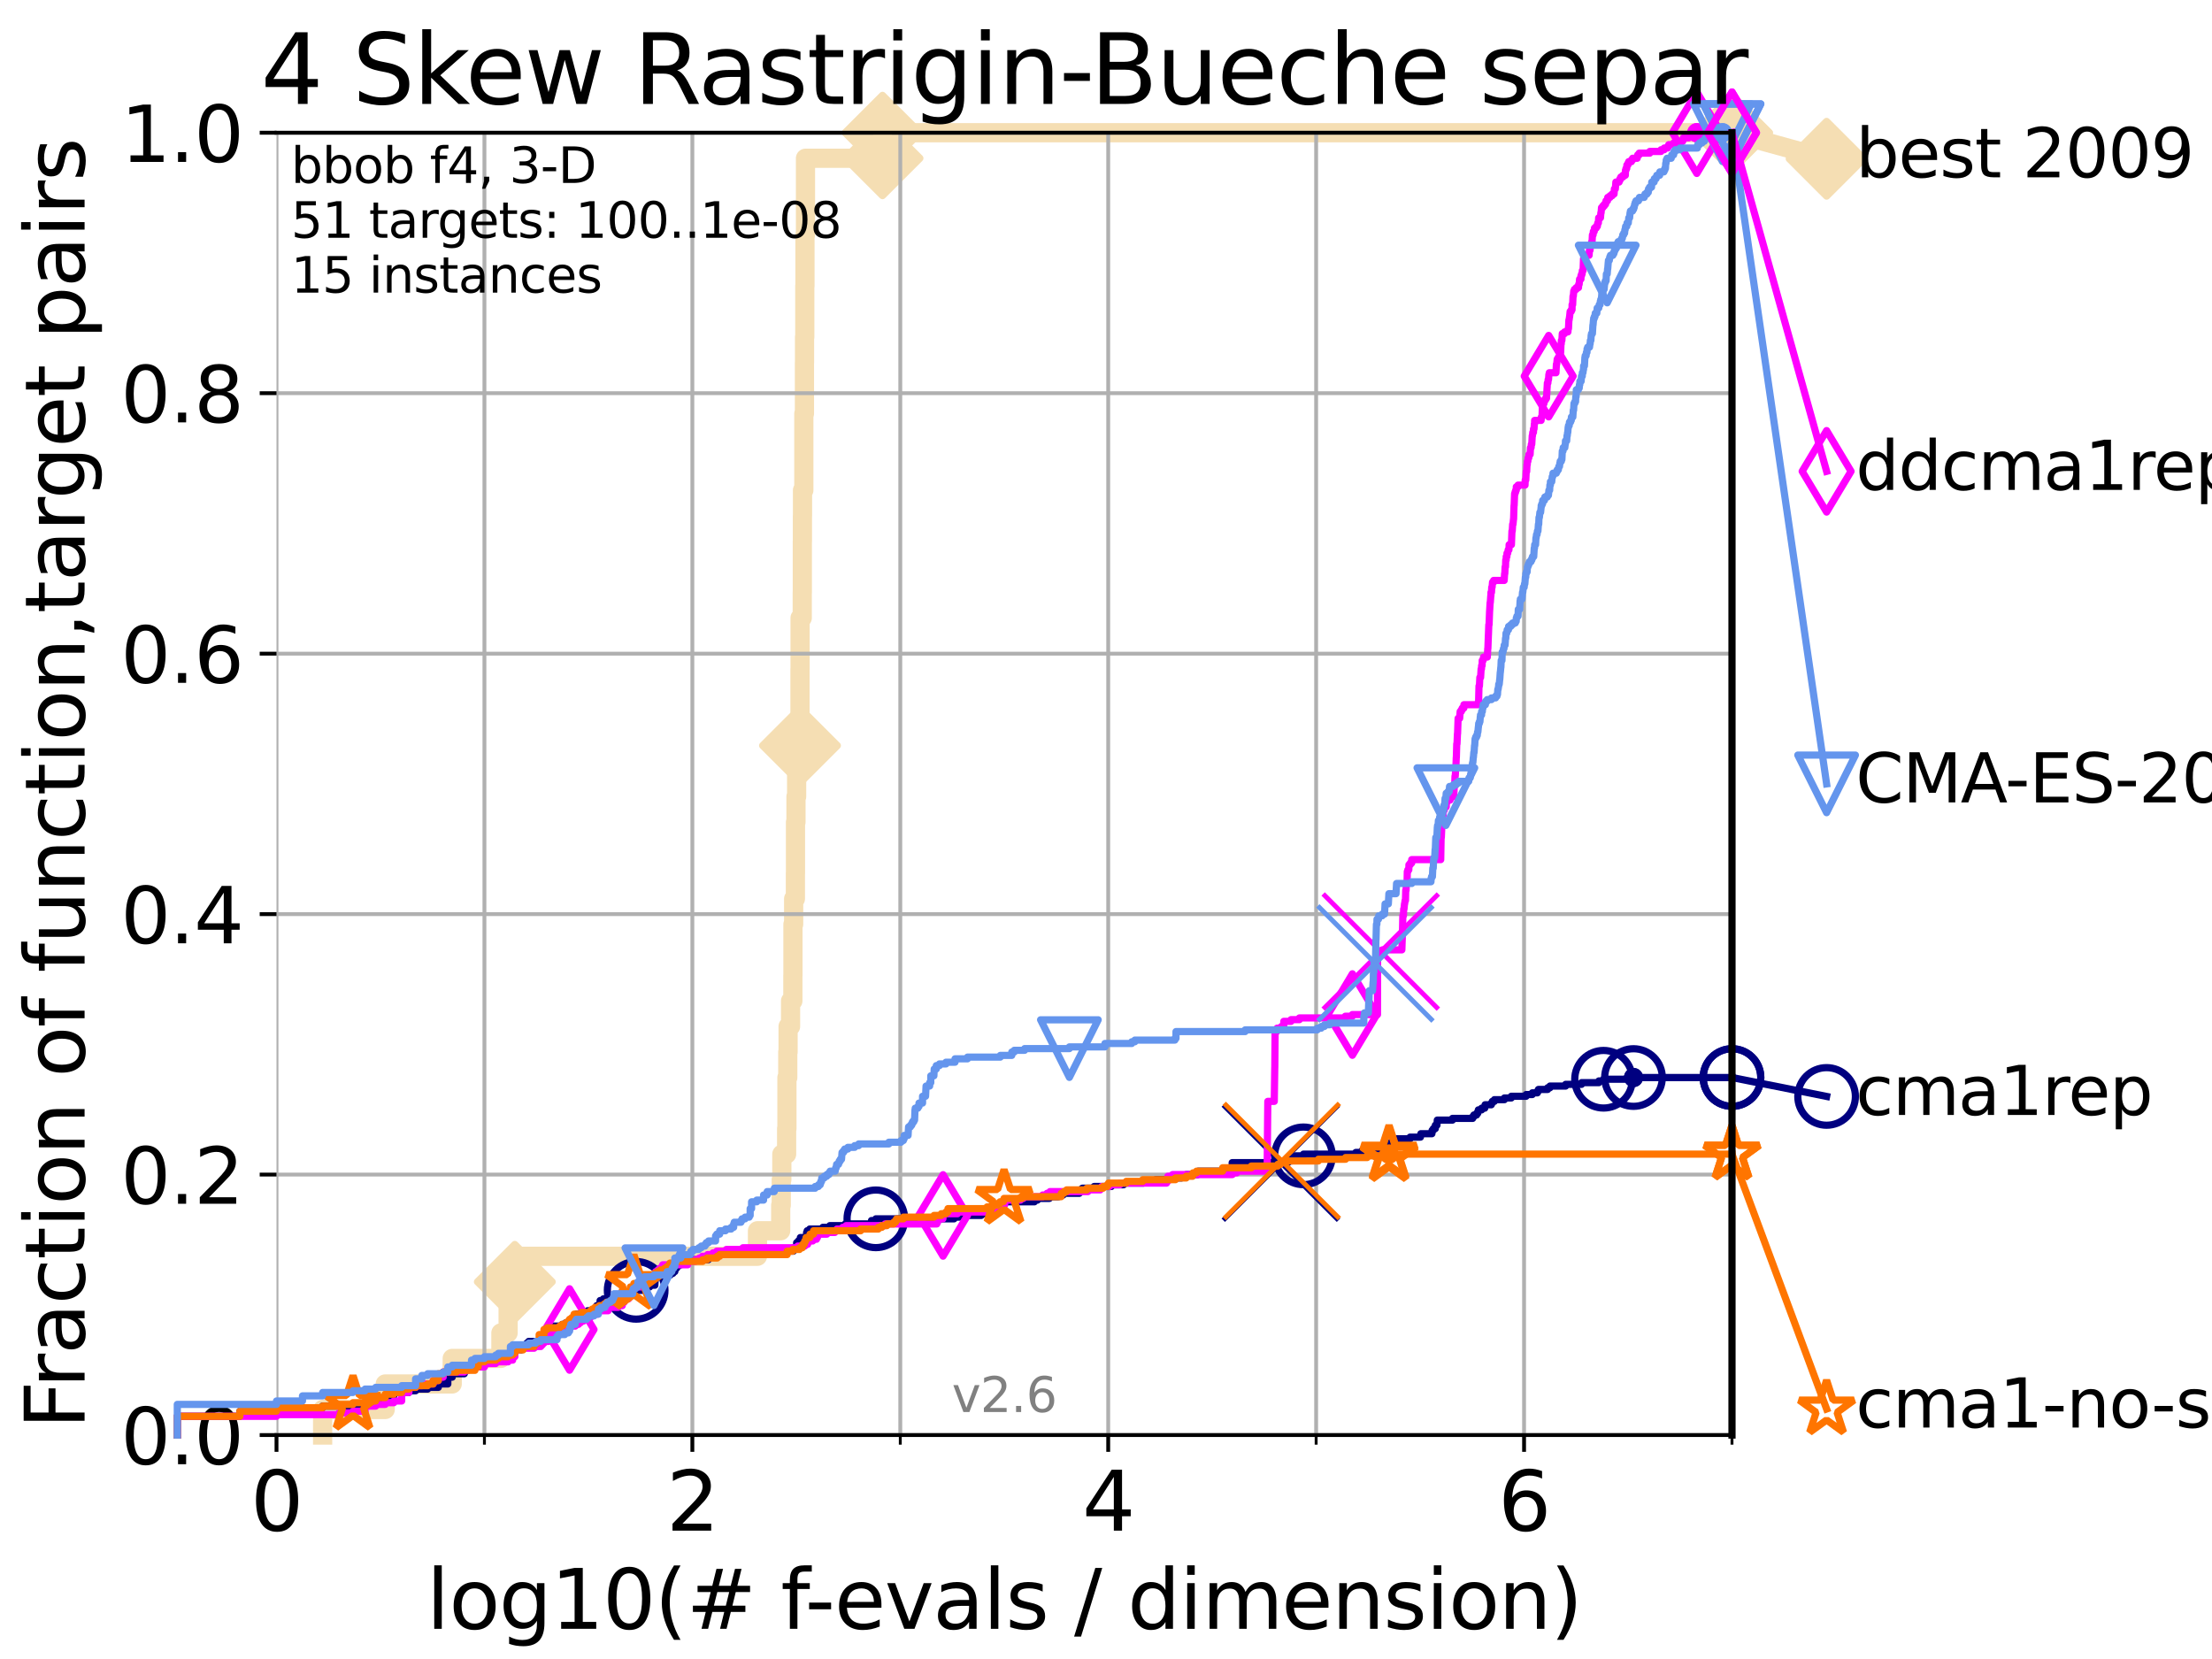 <?xml version="1.0" encoding="utf-8" standalone="no"?>
<!DOCTYPE svg PUBLIC "-//W3C//DTD SVG 1.1//EN"
  "http://www.w3.org/Graphics/SVG/1.1/DTD/svg11.dtd">
<svg xmlns:xlink="http://www.w3.org/1999/xlink" width="460.8pt" height="345.6pt" viewBox="0 0 460.8 345.6" xmlns="http://www.w3.org/2000/svg" version="1.1">
 <defs>
  <style type="text/css">*{stroke-linejoin: round; stroke-linecap: butt}</style>
 </defs>
 <g id="figure_1">
  <g id="patch_1">
   <path d="M 0 345.6 
L 460.8 345.6 
L 460.8 0 
L 0 0 
z
" style="fill: #ffffff"/>
  </g>
  <g id="axes_1">
   <g id="patch_2">
    <path d="M 57.6 298.944 
L 360.806 298.944 
L 360.806 27.648 
L 57.6 27.648 
z
" style="fill: #ffffff"/>
   </g>
   <g id="line2d_1">
    <path d="M 67.209 298.944 
L 67.209 293.624 
L 80.249 293.624 
L 80.249 288.305 
L 94.206 288.305 
L 94.206 282.985 
L 104.345 282.985 
L 104.345 277.666 
L 105.851 277.666 
L 105.851 272.346 
L 106.327 272.346 
L 106.327 267.027 
L 107.245 267.027 
L 107.245 261.707 
L 157.795 261.707 
L 157.795 256.388 
L 162.634 256.388 
L 162.634 251.068 
L 162.752 251.068 
L 162.752 245.749 
L 162.869 245.749 
L 162.869 240.429 
L 163.866 240.429 
L 163.866 235.11 
L 163.932 235.11 
L 163.932 224.471 
L 164.107 224.471 
L 164.107 219.151 
L 164.173 219.151 
L 164.173 213.832 
L 164.687 213.832 
L 164.687 208.512 
L 165.167 208.512 
L 165.167 203.192 
L 165.187 203.192 
L 165.187 192.553 
L 165.331 192.553 
L 165.331 187.234 
L 165.695 187.234 
L 165.695 181.914 
L 165.715 181.914 
L 165.715 171.275 
L 165.815 171.275 
L 165.815 165.956 
L 165.954 165.956 
L 165.954 160.636 
L 166.189 160.636 
L 166.189 155.317 
L 166.652 155.317 
L 166.652 139.358 
L 166.671 139.358 
L 166.671 128.719 
L 167.122 128.719 
L 167.122 123.4 
L 167.141 123.4 
L 167.141 112.76 
L 167.159 112.76 
L 167.159 107.441 
L 167.178 107.441 
L 167.178 102.121 
L 167.453 102.121 
L 167.453 86.163 
L 167.581 86.163 
L 167.581 75.524 
L 167.599 75.524 
L 167.599 70.204 
L 167.653 70.204 
L 167.653 59.565 
L 167.689 59.565 
L 167.689 48.926 
L 167.797 48.926 
L 167.797 32.968 
L 183.843 32.968 
L 183.843 27.648 
L 360.806 27.648 
" style="fill: none; stroke: #f5deb3; stroke-width: 4; stroke-linecap: square"/>
   </g>
   <g id="line2d_2">
    <defs>
     <path id="m4ddecba9f8" d="M -0 7.778 
L 7.778 0 
L 0 -7.778 
L -7.778 -0 
z
" style="stroke: #f5deb3; stroke-width: 1.5; stroke-linejoin: miter"/>
    </defs>
    <g>
     <use xlink:href="#m4ddecba9f8" x="107.245" y="267.027" style="fill: #f5deb3; stroke: #f5deb3; stroke-width: 1.5; stroke-linejoin: miter"/>
     <use xlink:href="#m4ddecba9f8" x="166.652" y="155.317" style="fill: #f5deb3; stroke: #f5deb3; stroke-width: 1.5; stroke-linejoin: miter"/>
     <use xlink:href="#m4ddecba9f8" x="183.843" y="32.968" style="fill: #f5deb3; stroke: #f5deb3; stroke-width: 1.5; stroke-linejoin: miter"/>
     <use xlink:href="#m4ddecba9f8" x="183.843" y="27.648" style="fill: #f5deb3; stroke: #f5deb3; stroke-width: 1.5; stroke-linejoin: miter"/>
     <use xlink:href="#m4ddecba9f8" x="360.806" y="27.648" style="fill: #f5deb3; stroke: #f5deb3; stroke-width: 1.5; stroke-linejoin: miter"/>
    </g>
   </g>
   <g id="line2d_3">
    <path style="fill: none; stroke: #f5deb3; stroke-width: 4; stroke-linecap: square"/>
    <g/>
   </g>
   <g id="line2d_4">
    <path d="M 360.806 27.648 
L 380.515 33.074 
" style="fill: none; stroke: #f5deb3; stroke-width: 4; stroke-linecap: square"/>
    <g>
     <use xlink:href="#m4ddecba9f8" x="360.806" y="27.648" style="fill: #f5deb3; stroke: #f5deb3; stroke-width: 1.5; stroke-linejoin: miter"/>
     <use xlink:href="#m4ddecba9f8" x="380.515" y="33.074" style="fill: #f5deb3; stroke: #f5deb3; stroke-width: 1.5; stroke-linejoin: miter"/>
    </g>
   </g>
   <g id="matplotlib.axis_1">
    <g id="xtick_1">
     <g id="line2d_5">
      <path d="M 57.6 298.944 
L 57.6 27.648 
" clip-path="url(#pfb45c4fa1d)" style="fill: none; stroke: #b0b0b0; stroke-width: 0.8; stroke-linecap: square"/>
     </g>
     <g id="line2d_6">
      <defs>
       <path id="ma9daa6783c" d="M 0 0 
L 0 3.5 
" style="stroke: #000000; stroke-width: 0.8"/>
      </defs>
      <g>
       <use xlink:href="#ma9daa6783c" x="57.6" y="298.944" style="stroke: #000000; stroke-width: 0.8"/>
      </g>
     </g>
     <g id="text_1">
      <!-- 0 -->
      <g transform="translate(52.192 318.861)scale(0.17 -0.17)">
       <defs>
        <path id="DejaVuSans-30" d="M 2034 4250 
Q 1547 4250 1301 3770 
Q 1056 3291 1056 2328 
Q 1056 1369 1301 889 
Q 1547 409 2034 409 
Q 2525 409 2770 889 
Q 3016 1369 3016 2328 
Q 3016 3291 2770 3770 
Q 2525 4250 2034 4250 
z
M 2034 4750 
Q 2819 4750 3233 4129 
Q 3647 3509 3647 2328 
Q 3647 1150 3233 529 
Q 2819 -91 2034 -91 
Q 1250 -91 836 529 
Q 422 1150 422 2328 
Q 422 3509 836 4129 
Q 1250 4750 2034 4750 
z
" transform="scale(0.016)"/>
       </defs>
       <use xlink:href="#DejaVuSans-30"/>
      </g>
     </g>
    </g>
    <g id="xtick_2">
     <g id="line2d_7">
      <path d="M 144.23 298.944 
L 144.23 27.648 
" clip-path="url(#pfb45c4fa1d)" style="fill: none; stroke: #b0b0b0; stroke-width: 0.8; stroke-linecap: square"/>
     </g>
     <g id="line2d_8">
      <g>
       <use xlink:href="#ma9daa6783c" x="144.23" y="298.944" style="stroke: #000000; stroke-width: 0.8"/>
      </g>
     </g>
     <g id="text_2">
      <!-- 2 -->
      <g transform="translate(138.822 318.861)scale(0.17 -0.17)">
       <defs>
        <path id="DejaVuSans-32" d="M 1228 531 
L 3431 531 
L 3431 0 
L 469 0 
L 469 531 
Q 828 903 1448 1529 
Q 2069 2156 2228 2338 
Q 2531 2678 2651 2914 
Q 2772 3150 2772 3378 
Q 2772 3750 2511 3984 
Q 2250 4219 1831 4219 
Q 1534 4219 1204 4116 
Q 875 4013 500 3803 
L 500 4441 
Q 881 4594 1212 4672 
Q 1544 4750 1819 4750 
Q 2544 4750 2975 4387 
Q 3406 4025 3406 3419 
Q 3406 3131 3298 2873 
Q 3191 2616 2906 2266 
Q 2828 2175 2409 1742 
Q 1991 1309 1228 531 
z
" transform="scale(0.016)"/>
       </defs>
       <use xlink:href="#DejaVuSans-32"/>
      </g>
     </g>
    </g>
    <g id="xtick_3">
     <g id="line2d_9">
      <path d="M 230.861 298.944 
L 230.861 27.648 
" clip-path="url(#pfb45c4fa1d)" style="fill: none; stroke: #b0b0b0; stroke-width: 0.8; stroke-linecap: square"/>
     </g>
     <g id="line2d_10">
      <g>
       <use xlink:href="#ma9daa6783c" x="230.861" y="298.944" style="stroke: #000000; stroke-width: 0.8"/>
      </g>
     </g>
     <g id="text_3">
      <!-- 4 -->
      <g transform="translate(225.453 318.861)scale(0.17 -0.17)">
       <defs>
        <path id="DejaVuSans-34" d="M 2419 4116 
L 825 1625 
L 2419 1625 
L 2419 4116 
z
M 2253 4666 
L 3047 4666 
L 3047 1625 
L 3713 1625 
L 3713 1100 
L 3047 1100 
L 3047 0 
L 2419 0 
L 2419 1100 
L 313 1100 
L 313 1709 
L 2253 4666 
z
" transform="scale(0.016)"/>
       </defs>
       <use xlink:href="#DejaVuSans-34"/>
      </g>
     </g>
    </g>
    <g id="xtick_4">
     <g id="line2d_11">
      <path d="M 317.491 298.944 
L 317.491 27.648 
" clip-path="url(#pfb45c4fa1d)" style="fill: none; stroke: #b0b0b0; stroke-width: 0.8; stroke-linecap: square"/>
     </g>
     <g id="line2d_12">
      <g>
       <use xlink:href="#ma9daa6783c" x="317.491" y="298.944" style="stroke: #000000; stroke-width: 0.8"/>
      </g>
     </g>
     <g id="text_4">
      <!-- 6 -->
      <g transform="translate(312.083 318.861)scale(0.17 -0.17)">
       <defs>
        <path id="DejaVuSans-36" d="M 2113 2584 
Q 1688 2584 1439 2293 
Q 1191 2003 1191 1497 
Q 1191 994 1439 701 
Q 1688 409 2113 409 
Q 2538 409 2786 701 
Q 3034 994 3034 1497 
Q 3034 2003 2786 2293 
Q 2538 2584 2113 2584 
z
M 3366 4563 
L 3366 3988 
Q 3128 4100 2886 4159 
Q 2644 4219 2406 4219 
Q 1781 4219 1451 3797 
Q 1122 3375 1075 2522 
Q 1259 2794 1537 2939 
Q 1816 3084 2150 3084 
Q 2853 3084 3261 2657 
Q 3669 2231 3669 1497 
Q 3669 778 3244 343 
Q 2819 -91 2113 -91 
Q 1303 -91 875 529 
Q 447 1150 447 2328 
Q 447 3434 972 4092 
Q 1497 4750 2381 4750 
Q 2619 4750 2861 4703 
Q 3103 4656 3366 4563 
z
" transform="scale(0.016)"/>
       </defs>
       <use xlink:href="#DejaVuSans-36"/>
      </g>
     </g>
    </g>
    <g id="xtick_5">
     <g id="line2d_13">
      <path d="M 100.915 298.944 
L 100.915 27.648 
" clip-path="url(#pfb45c4fa1d)" style="fill: none; stroke: #b0b0b0; stroke-width: 0.8; stroke-linecap: square"/>
     </g>
     <g id="line2d_14">
      <defs>
       <path id="m1de9517fee" d="M 0 0 
L 0 2 
" style="stroke: #000000; stroke-width: 0.6"/>
      </defs>
      <g>
       <use xlink:href="#m1de9517fee" x="100.915" y="298.944" style="stroke: #000000; stroke-width: 0.6"/>
      </g>
     </g>
    </g>
    <g id="xtick_6">
     <g id="line2d_15">
      <path d="M 187.546 298.944 
L 187.546 27.648 
" clip-path="url(#pfb45c4fa1d)" style="fill: none; stroke: #b0b0b0; stroke-width: 0.8; stroke-linecap: square"/>
     </g>
     <g id="line2d_16">
      <g>
       <use xlink:href="#m1de9517fee" x="187.546" y="298.944" style="stroke: #000000; stroke-width: 0.6"/>
      </g>
     </g>
    </g>
    <g id="xtick_7">
     <g id="line2d_17">
      <path d="M 274.176 298.944 
L 274.176 27.648 
" clip-path="url(#pfb45c4fa1d)" style="fill: none; stroke: #b0b0b0; stroke-width: 0.8; stroke-linecap: square"/>
     </g>
     <g id="line2d_18">
      <g>
       <use xlink:href="#m1de9517fee" x="274.176" y="298.944" style="stroke: #000000; stroke-width: 0.6"/>
      </g>
     </g>
    </g>
    <g id="xtick_8">
     <g id="line2d_19">
      <path d="M 360.806 298.944 
L 360.806 27.648 
" clip-path="url(#pfb45c4fa1d)" style="fill: none; stroke: #b0b0b0; stroke-width: 0.8; stroke-linecap: square"/>
     </g>
     <g id="line2d_20">
      <g>
       <use xlink:href="#m1de9517fee" x="360.806" y="298.944" style="stroke: #000000; stroke-width: 0.6"/>
      </g>
     </g>
    </g>
    <g id="text_5">
     <!-- log10(# f-evals / dimension) -->
     <g transform="translate(88.823 339.314)scale(0.17 -0.17)">
      <defs>
       <path id="DejaVuSans-6c" d="M 603 4863 
L 1178 4863 
L 1178 0 
L 603 0 
L 603 4863 
z
" transform="scale(0.016)"/>
       <path id="DejaVuSans-6f" d="M 1959 3097 
Q 1497 3097 1228 2736 
Q 959 2375 959 1747 
Q 959 1119 1226 758 
Q 1494 397 1959 397 
Q 2419 397 2687 759 
Q 2956 1122 2956 1747 
Q 2956 2369 2687 2733 
Q 2419 3097 1959 3097 
z
M 1959 3584 
Q 2709 3584 3137 3096 
Q 3566 2609 3566 1747 
Q 3566 888 3137 398 
Q 2709 -91 1959 -91 
Q 1206 -91 779 398 
Q 353 888 353 1747 
Q 353 2609 779 3096 
Q 1206 3584 1959 3584 
z
" transform="scale(0.016)"/>
       <path id="DejaVuSans-67" d="M 2906 1791 
Q 2906 2416 2648 2759 
Q 2391 3103 1925 3103 
Q 1463 3103 1205 2759 
Q 947 2416 947 1791 
Q 947 1169 1205 825 
Q 1463 481 1925 481 
Q 2391 481 2648 825 
Q 2906 1169 2906 1791 
z
M 3481 434 
Q 3481 -459 3084 -895 
Q 2688 -1331 1869 -1331 
Q 1566 -1331 1297 -1286 
Q 1028 -1241 775 -1147 
L 775 -588 
Q 1028 -725 1275 -790 
Q 1522 -856 1778 -856 
Q 2344 -856 2625 -561 
Q 2906 -266 2906 331 
L 2906 616 
Q 2728 306 2450 153 
Q 2172 0 1784 0 
Q 1141 0 747 490 
Q 353 981 353 1791 
Q 353 2603 747 3093 
Q 1141 3584 1784 3584 
Q 2172 3584 2450 3431 
Q 2728 3278 2906 2969 
L 2906 3500 
L 3481 3500 
L 3481 434 
z
" transform="scale(0.016)"/>
       <path id="DejaVuSans-31" d="M 794 531 
L 1825 531 
L 1825 4091 
L 703 3866 
L 703 4441 
L 1819 4666 
L 2450 4666 
L 2450 531 
L 3481 531 
L 3481 0 
L 794 0 
L 794 531 
z
" transform="scale(0.016)"/>
       <path id="DejaVuSans-28" d="M 1984 4856 
Q 1566 4138 1362 3434 
Q 1159 2731 1159 2009 
Q 1159 1288 1364 580 
Q 1569 -128 1984 -844 
L 1484 -844 
Q 1016 -109 783 600 
Q 550 1309 550 2009 
Q 550 2706 781 3412 
Q 1013 4119 1484 4856 
L 1984 4856 
z
" transform="scale(0.016)"/>
       <path id="DejaVuSans-23" d="M 3272 2816 
L 2363 2816 
L 2100 1772 
L 3016 1772 
L 3272 2816 
z
M 2803 4594 
L 2478 3297 
L 3391 3297 
L 3719 4594 
L 4219 4594 
L 3897 3297 
L 4872 3297 
L 4872 2816 
L 3775 2816 
L 3519 1772 
L 4513 1772 
L 4513 1294 
L 3397 1294 
L 3072 0 
L 2572 0 
L 2894 1294 
L 1978 1294 
L 1656 0 
L 1153 0 
L 1478 1294 
L 494 1294 
L 494 1772 
L 1594 1772 
L 1856 2816 
L 850 2816 
L 850 3297 
L 1978 3297 
L 2297 4594 
L 2803 4594 
z
" transform="scale(0.016)"/>
       <path id="DejaVuSans-20" transform="scale(0.016)"/>
       <path id="DejaVuSans-66" d="M 2375 4863 
L 2375 4384 
L 1825 4384 
Q 1516 4384 1395 4259 
Q 1275 4134 1275 3809 
L 1275 3500 
L 2222 3500 
L 2222 3053 
L 1275 3053 
L 1275 0 
L 697 0 
L 697 3053 
L 147 3053 
L 147 3500 
L 697 3500 
L 697 3744 
Q 697 4328 969 4595 
Q 1241 4863 1831 4863 
L 2375 4863 
z
" transform="scale(0.016)"/>
       <path id="DejaVuSans-2d" d="M 313 2009 
L 1997 2009 
L 1997 1497 
L 313 1497 
L 313 2009 
z
" transform="scale(0.016)"/>
       <path id="DejaVuSans-65" d="M 3597 1894 
L 3597 1613 
L 953 1613 
Q 991 1019 1311 708 
Q 1631 397 2203 397 
Q 2534 397 2845 478 
Q 3156 559 3463 722 
L 3463 178 
Q 3153 47 2828 -22 
Q 2503 -91 2169 -91 
Q 1331 -91 842 396 
Q 353 884 353 1716 
Q 353 2575 817 3079 
Q 1281 3584 2069 3584 
Q 2775 3584 3186 3129 
Q 3597 2675 3597 1894 
z
M 3022 2063 
Q 3016 2534 2758 2815 
Q 2500 3097 2075 3097 
Q 1594 3097 1305 2825 
Q 1016 2553 972 2059 
L 3022 2063 
z
" transform="scale(0.016)"/>
       <path id="DejaVuSans-76" d="M 191 3500 
L 800 3500 
L 1894 563 
L 2988 3500 
L 3597 3500 
L 2284 0 
L 1503 0 
L 191 3500 
z
" transform="scale(0.016)"/>
       <path id="DejaVuSans-61" d="M 2194 1759 
Q 1497 1759 1228 1600 
Q 959 1441 959 1056 
Q 959 750 1161 570 
Q 1363 391 1709 391 
Q 2188 391 2477 730 
Q 2766 1069 2766 1631 
L 2766 1759 
L 2194 1759 
z
M 3341 1997 
L 3341 0 
L 2766 0 
L 2766 531 
Q 2569 213 2275 61 
Q 1981 -91 1556 -91 
Q 1019 -91 701 211 
Q 384 513 384 1019 
Q 384 1609 779 1909 
Q 1175 2209 1959 2209 
L 2766 2209 
L 2766 2266 
Q 2766 2663 2505 2880 
Q 2244 3097 1772 3097 
Q 1472 3097 1187 3025 
Q 903 2953 641 2809 
L 641 3341 
Q 956 3463 1253 3523 
Q 1550 3584 1831 3584 
Q 2591 3584 2966 3190 
Q 3341 2797 3341 1997 
z
" transform="scale(0.016)"/>
       <path id="DejaVuSans-73" d="M 2834 3397 
L 2834 2853 
Q 2591 2978 2328 3040 
Q 2066 3103 1784 3103 
Q 1356 3103 1142 2972 
Q 928 2841 928 2578 
Q 928 2378 1081 2264 
Q 1234 2150 1697 2047 
L 1894 2003 
Q 2506 1872 2764 1633 
Q 3022 1394 3022 966 
Q 3022 478 2636 193 
Q 2250 -91 1575 -91 
Q 1294 -91 989 -36 
Q 684 19 347 128 
L 347 722 
Q 666 556 975 473 
Q 1284 391 1588 391 
Q 1994 391 2212 530 
Q 2431 669 2431 922 
Q 2431 1156 2273 1281 
Q 2116 1406 1581 1522 
L 1381 1569 
Q 847 1681 609 1914 
Q 372 2147 372 2553 
Q 372 3047 722 3315 
Q 1072 3584 1716 3584 
Q 2034 3584 2315 3537 
Q 2597 3491 2834 3397 
z
" transform="scale(0.016)"/>
       <path id="DejaVuSans-2f" d="M 1625 4666 
L 2156 4666 
L 531 -594 
L 0 -594 
L 1625 4666 
z
" transform="scale(0.016)"/>
       <path id="DejaVuSans-64" d="M 2906 2969 
L 2906 4863 
L 3481 4863 
L 3481 0 
L 2906 0 
L 2906 525 
Q 2725 213 2448 61 
Q 2172 -91 1784 -91 
Q 1150 -91 751 415 
Q 353 922 353 1747 
Q 353 2572 751 3078 
Q 1150 3584 1784 3584 
Q 2172 3584 2448 3432 
Q 2725 3281 2906 2969 
z
M 947 1747 
Q 947 1113 1208 752 
Q 1469 391 1925 391 
Q 2381 391 2643 752 
Q 2906 1113 2906 1747 
Q 2906 2381 2643 2742 
Q 2381 3103 1925 3103 
Q 1469 3103 1208 2742 
Q 947 2381 947 1747 
z
" transform="scale(0.016)"/>
       <path id="DejaVuSans-69" d="M 603 3500 
L 1178 3500 
L 1178 0 
L 603 0 
L 603 3500 
z
M 603 4863 
L 1178 4863 
L 1178 4134 
L 603 4134 
L 603 4863 
z
" transform="scale(0.016)"/>
       <path id="DejaVuSans-6d" d="M 3328 2828 
Q 3544 3216 3844 3400 
Q 4144 3584 4550 3584 
Q 5097 3584 5394 3201 
Q 5691 2819 5691 2113 
L 5691 0 
L 5113 0 
L 5113 2094 
Q 5113 2597 4934 2840 
Q 4756 3084 4391 3084 
Q 3944 3084 3684 2787 
Q 3425 2491 3425 1978 
L 3425 0 
L 2847 0 
L 2847 2094 
Q 2847 2600 2669 2842 
Q 2491 3084 2119 3084 
Q 1678 3084 1418 2786 
Q 1159 2488 1159 1978 
L 1159 0 
L 581 0 
L 581 3500 
L 1159 3500 
L 1159 2956 
Q 1356 3278 1631 3431 
Q 1906 3584 2284 3584 
Q 2666 3584 2933 3390 
Q 3200 3197 3328 2828 
z
" transform="scale(0.016)"/>
       <path id="DejaVuSans-6e" d="M 3513 2113 
L 3513 0 
L 2938 0 
L 2938 2094 
Q 2938 2591 2744 2837 
Q 2550 3084 2163 3084 
Q 1697 3084 1428 2787 
Q 1159 2491 1159 1978 
L 1159 0 
L 581 0 
L 581 3500 
L 1159 3500 
L 1159 2956 
Q 1366 3272 1645 3428 
Q 1925 3584 2291 3584 
Q 2894 3584 3203 3211 
Q 3513 2838 3513 2113 
z
" transform="scale(0.016)"/>
       <path id="DejaVuSans-29" d="M 513 4856 
L 1013 4856 
Q 1481 4119 1714 3412 
Q 1947 2706 1947 2009 
Q 1947 1309 1714 600 
Q 1481 -109 1013 -844 
L 513 -844 
Q 928 -128 1133 580 
Q 1338 1288 1338 2009 
Q 1338 2731 1133 3434 
Q 928 4138 513 4856 
z
" transform="scale(0.016)"/>
      </defs>
      <use xlink:href="#DejaVuSans-6c"/>
      <use xlink:href="#DejaVuSans-6f" x="27.783"/>
      <use xlink:href="#DejaVuSans-67" x="88.965"/>
      <use xlink:href="#DejaVuSans-31" x="152.441"/>
      <use xlink:href="#DejaVuSans-30" x="216.064"/>
      <use xlink:href="#DejaVuSans-28" x="279.688"/>
      <use xlink:href="#DejaVuSans-23" x="318.701"/>
      <use xlink:href="#DejaVuSans-20" x="402.49"/>
      <use xlink:href="#DejaVuSans-66" x="434.277"/>
      <use xlink:href="#DejaVuSans-2d" x="463.982"/>
      <use xlink:href="#DejaVuSans-65" x="500.066"/>
      <use xlink:href="#DejaVuSans-76" x="561.59"/>
      <use xlink:href="#DejaVuSans-61" x="620.77"/>
      <use xlink:href="#DejaVuSans-6c" x="682.049"/>
      <use xlink:href="#DejaVuSans-73" x="709.832"/>
      <use xlink:href="#DejaVuSans-20" x="761.932"/>
      <use xlink:href="#DejaVuSans-2f" x="793.719"/>
      <use xlink:href="#DejaVuSans-20" x="827.41"/>
      <use xlink:href="#DejaVuSans-64" x="859.197"/>
      <use xlink:href="#DejaVuSans-69" x="922.674"/>
      <use xlink:href="#DejaVuSans-6d" x="950.457"/>
      <use xlink:href="#DejaVuSans-65" x="1047.869"/>
      <use xlink:href="#DejaVuSans-6e" x="1109.393"/>
      <use xlink:href="#DejaVuSans-73" x="1172.771"/>
      <use xlink:href="#DejaVuSans-69" x="1224.871"/>
      <use xlink:href="#DejaVuSans-6f" x="1252.654"/>
      <use xlink:href="#DejaVuSans-6e" x="1313.836"/>
      <use xlink:href="#DejaVuSans-29" x="1377.215"/>
     </g>
    </g>
   </g>
   <g id="matplotlib.axis_2">
    <g id="ytick_1">
     <g id="line2d_21">
      <path d="M 57.6 298.944 
L 360.806 298.944 
" clip-path="url(#pfb45c4fa1d)" style="fill: none; stroke: #b0b0b0; stroke-width: 0.8; stroke-linecap: square"/>
     </g>
     <g id="line2d_22">
      <defs>
       <path id="m81be12f17e" d="M 0 0 
L -3.5 0 
" style="stroke: #000000; stroke-width: 0.8"/>
      </defs>
      <g>
       <use xlink:href="#m81be12f17e" x="57.6" y="298.944" style="stroke: #000000; stroke-width: 0.8"/>
      </g>
     </g>
     <g id="text_6">
      <!-- 0.0 -->
      <g transform="translate(25.155 305.023)scale(0.16 -0.16)">
       <defs>
        <path id="DejaVuSans-2e" d="M 684 794 
L 1344 794 
L 1344 0 
L 684 0 
L 684 794 
z
" transform="scale(0.016)"/>
       </defs>
       <use xlink:href="#DejaVuSans-30"/>
       <use xlink:href="#DejaVuSans-2e" x="63.623"/>
       <use xlink:href="#DejaVuSans-30" x="95.41"/>
      </g>
     </g>
    </g>
    <g id="ytick_2">
     <g id="line2d_23">
      <path d="M 57.6 244.685 
L 360.806 244.685 
" clip-path="url(#pfb45c4fa1d)" style="fill: none; stroke: #b0b0b0; stroke-width: 0.8; stroke-linecap: square"/>
     </g>
     <g id="line2d_24">
      <g>
       <use xlink:href="#m81be12f17e" x="57.6" y="244.685" style="stroke: #000000; stroke-width: 0.8"/>
      </g>
     </g>
     <g id="text_7">
      <!-- 0.2 -->
      <g transform="translate(25.155 250.764)scale(0.16 -0.16)">
       <use xlink:href="#DejaVuSans-30"/>
       <use xlink:href="#DejaVuSans-2e" x="63.623"/>
       <use xlink:href="#DejaVuSans-32" x="95.41"/>
      </g>
     </g>
    </g>
    <g id="ytick_3">
     <g id="line2d_25">
      <path d="M 57.6 190.426 
L 360.806 190.426 
" clip-path="url(#pfb45c4fa1d)" style="fill: none; stroke: #b0b0b0; stroke-width: 0.8; stroke-linecap: square"/>
     </g>
     <g id="line2d_26">
      <g>
       <use xlink:href="#m81be12f17e" x="57.6" y="190.426" style="stroke: #000000; stroke-width: 0.8"/>
      </g>
     </g>
     <g id="text_8">
      <!-- 0.4 -->
      <g transform="translate(25.155 196.504)scale(0.16 -0.16)">
       <use xlink:href="#DejaVuSans-30"/>
       <use xlink:href="#DejaVuSans-2e" x="63.623"/>
       <use xlink:href="#DejaVuSans-34" x="95.41"/>
      </g>
     </g>
    </g>
    <g id="ytick_4">
     <g id="line2d_27">
      <path d="M 57.6 136.166 
L 360.806 136.166 
" clip-path="url(#pfb45c4fa1d)" style="fill: none; stroke: #b0b0b0; stroke-width: 0.8; stroke-linecap: square"/>
     </g>
     <g id="line2d_28">
      <g>
       <use xlink:href="#m81be12f17e" x="57.6" y="136.166" style="stroke: #000000; stroke-width: 0.8"/>
      </g>
     </g>
     <g id="text_9">
      <!-- 0.6 -->
      <g transform="translate(25.155 142.245)scale(0.16 -0.16)">
       <use xlink:href="#DejaVuSans-30"/>
       <use xlink:href="#DejaVuSans-2e" x="63.623"/>
       <use xlink:href="#DejaVuSans-36" x="95.41"/>
      </g>
     </g>
    </g>
    <g id="ytick_5">
     <g id="line2d_29">
      <path d="M 57.6 81.907 
L 360.806 81.907 
" clip-path="url(#pfb45c4fa1d)" style="fill: none; stroke: #b0b0b0; stroke-width: 0.8; stroke-linecap: square"/>
     </g>
     <g id="line2d_30">
      <g>
       <use xlink:href="#m81be12f17e" x="57.6" y="81.907" style="stroke: #000000; stroke-width: 0.8"/>
      </g>
     </g>
     <g id="text_10">
      <!-- 0.8 -->
      <g transform="translate(25.155 87.986)scale(0.16 -0.16)">
       <defs>
        <path id="DejaVuSans-38" d="M 2034 2216 
Q 1584 2216 1326 1975 
Q 1069 1734 1069 1313 
Q 1069 891 1326 650 
Q 1584 409 2034 409 
Q 2484 409 2743 651 
Q 3003 894 3003 1313 
Q 3003 1734 2745 1975 
Q 2488 2216 2034 2216 
z
M 1403 2484 
Q 997 2584 770 2862 
Q 544 3141 544 3541 
Q 544 4100 942 4425 
Q 1341 4750 2034 4750 
Q 2731 4750 3128 4425 
Q 3525 4100 3525 3541 
Q 3525 3141 3298 2862 
Q 3072 2584 2669 2484 
Q 3125 2378 3379 2068 
Q 3634 1759 3634 1313 
Q 3634 634 3220 271 
Q 2806 -91 2034 -91 
Q 1263 -91 848 271 
Q 434 634 434 1313 
Q 434 1759 690 2068 
Q 947 2378 1403 2484 
z
M 1172 3481 
Q 1172 3119 1398 2916 
Q 1625 2713 2034 2713 
Q 2441 2713 2670 2916 
Q 2900 3119 2900 3481 
Q 2900 3844 2670 4047 
Q 2441 4250 2034 4250 
Q 1625 4250 1398 4047 
Q 1172 3844 1172 3481 
z
" transform="scale(0.016)"/>
       </defs>
       <use xlink:href="#DejaVuSans-30"/>
       <use xlink:href="#DejaVuSans-2e" x="63.623"/>
       <use xlink:href="#DejaVuSans-38" x="95.41"/>
      </g>
     </g>
    </g>
    <g id="ytick_6">
     <g id="line2d_31">
      <path d="M 57.6 27.648 
L 360.806 27.648 
" clip-path="url(#pfb45c4fa1d)" style="fill: none; stroke: #b0b0b0; stroke-width: 0.8; stroke-linecap: square"/>
     </g>
     <g id="line2d_32">
      <g>
       <use xlink:href="#m81be12f17e" x="57.6" y="27.648" style="stroke: #000000; stroke-width: 0.8"/>
      </g>
     </g>
     <g id="text_11">
      <!-- 1.0 -->
      <g transform="translate(25.155 33.727)scale(0.16 -0.16)">
       <use xlink:href="#DejaVuSans-31"/>
       <use xlink:href="#DejaVuSans-2e" x="63.623"/>
       <use xlink:href="#DejaVuSans-30" x="95.41"/>
      </g>
     </g>
    </g>
    <g id="text_12">
     <!-- Fraction of function,target pairs -->
     <g transform="translate(17.62 297.681)rotate(-90)scale(0.17 -0.17)">
      <defs>
       <path id="DejaVuSans-46" d="M 628 4666 
L 3309 4666 
L 3309 4134 
L 1259 4134 
L 1259 2759 
L 3109 2759 
L 3109 2228 
L 1259 2228 
L 1259 0 
L 628 0 
L 628 4666 
z
" transform="scale(0.016)"/>
       <path id="DejaVuSans-72" d="M 2631 2963 
Q 2534 3019 2420 3045 
Q 2306 3072 2169 3072 
Q 1681 3072 1420 2755 
Q 1159 2438 1159 1844 
L 1159 0 
L 581 0 
L 581 3500 
L 1159 3500 
L 1159 2956 
Q 1341 3275 1631 3429 
Q 1922 3584 2338 3584 
Q 2397 3584 2469 3576 
Q 2541 3569 2628 3553 
L 2631 2963 
z
" transform="scale(0.016)"/>
       <path id="DejaVuSans-63" d="M 3122 3366 
L 3122 2828 
Q 2878 2963 2633 3030 
Q 2388 3097 2138 3097 
Q 1578 3097 1268 2742 
Q 959 2388 959 1747 
Q 959 1106 1268 751 
Q 1578 397 2138 397 
Q 2388 397 2633 464 
Q 2878 531 3122 666 
L 3122 134 
Q 2881 22 2623 -34 
Q 2366 -91 2075 -91 
Q 1284 -91 818 406 
Q 353 903 353 1747 
Q 353 2603 823 3093 
Q 1294 3584 2113 3584 
Q 2378 3584 2631 3529 
Q 2884 3475 3122 3366 
z
" transform="scale(0.016)"/>
       <path id="DejaVuSans-74" d="M 1172 4494 
L 1172 3500 
L 2356 3500 
L 2356 3053 
L 1172 3053 
L 1172 1153 
Q 1172 725 1289 603 
Q 1406 481 1766 481 
L 2356 481 
L 2356 0 
L 1766 0 
Q 1100 0 847 248 
Q 594 497 594 1153 
L 594 3053 
L 172 3053 
L 172 3500 
L 594 3500 
L 594 4494 
L 1172 4494 
z
" transform="scale(0.016)"/>
       <path id="DejaVuSans-75" d="M 544 1381 
L 544 3500 
L 1119 3500 
L 1119 1403 
Q 1119 906 1312 657 
Q 1506 409 1894 409 
Q 2359 409 2629 706 
Q 2900 1003 2900 1516 
L 2900 3500 
L 3475 3500 
L 3475 0 
L 2900 0 
L 2900 538 
Q 2691 219 2414 64 
Q 2138 -91 1772 -91 
Q 1169 -91 856 284 
Q 544 659 544 1381 
z
M 1991 3584 
L 1991 3584 
z
" transform="scale(0.016)"/>
       <path id="DejaVuSans-2c" d="M 750 794 
L 1409 794 
L 1409 256 
L 897 -744 
L 494 -744 
L 750 256 
L 750 794 
z
" transform="scale(0.016)"/>
       <path id="DejaVuSans-70" d="M 1159 525 
L 1159 -1331 
L 581 -1331 
L 581 3500 
L 1159 3500 
L 1159 2969 
Q 1341 3281 1617 3432 
Q 1894 3584 2278 3584 
Q 2916 3584 3314 3078 
Q 3713 2572 3713 1747 
Q 3713 922 3314 415 
Q 2916 -91 2278 -91 
Q 1894 -91 1617 61 
Q 1341 213 1159 525 
z
M 3116 1747 
Q 3116 2381 2855 2742 
Q 2594 3103 2138 3103 
Q 1681 3103 1420 2742 
Q 1159 2381 1159 1747 
Q 1159 1113 1420 752 
Q 1681 391 2138 391 
Q 2594 391 2855 752 
Q 3116 1113 3116 1747 
z
" transform="scale(0.016)"/>
      </defs>
      <use xlink:href="#DejaVuSans-46"/>
      <use xlink:href="#DejaVuSans-72" x="50.27"/>
      <use xlink:href="#DejaVuSans-61" x="91.383"/>
      <use xlink:href="#DejaVuSans-63" x="152.662"/>
      <use xlink:href="#DejaVuSans-74" x="207.643"/>
      <use xlink:href="#DejaVuSans-69" x="246.852"/>
      <use xlink:href="#DejaVuSans-6f" x="274.635"/>
      <use xlink:href="#DejaVuSans-6e" x="335.816"/>
      <use xlink:href="#DejaVuSans-20" x="399.195"/>
      <use xlink:href="#DejaVuSans-6f" x="430.982"/>
      <use xlink:href="#DejaVuSans-66" x="492.164"/>
      <use xlink:href="#DejaVuSans-20" x="527.369"/>
      <use xlink:href="#DejaVuSans-66" x="559.156"/>
      <use xlink:href="#DejaVuSans-75" x="594.361"/>
      <use xlink:href="#DejaVuSans-6e" x="657.74"/>
      <use xlink:href="#DejaVuSans-63" x="721.119"/>
      <use xlink:href="#DejaVuSans-74" x="776.1"/>
      <use xlink:href="#DejaVuSans-69" x="815.309"/>
      <use xlink:href="#DejaVuSans-6f" x="843.092"/>
      <use xlink:href="#DejaVuSans-6e" x="904.273"/>
      <use xlink:href="#DejaVuSans-2c" x="967.652"/>
      <use xlink:href="#DejaVuSans-74" x="999.439"/>
      <use xlink:href="#DejaVuSans-61" x="1038.648"/>
      <use xlink:href="#DejaVuSans-72" x="1099.928"/>
      <use xlink:href="#DejaVuSans-67" x="1139.291"/>
      <use xlink:href="#DejaVuSans-65" x="1202.768"/>
      <use xlink:href="#DejaVuSans-74" x="1264.291"/>
      <use xlink:href="#DejaVuSans-20" x="1303.5"/>
      <use xlink:href="#DejaVuSans-70" x="1335.287"/>
      <use xlink:href="#DejaVuSans-61" x="1398.764"/>
      <use xlink:href="#DejaVuSans-69" x="1460.043"/>
      <use xlink:href="#DejaVuSans-72" x="1487.826"/>
      <use xlink:href="#DejaVuSans-73" x="1528.939"/>
     </g>
    </g>
   </g>
   <g id="line2d_33">
    <defs>
     <path id="mff1e700a93" d="M 0 1.5 
C 0.398 1.5 0.779 1.342 1.061 1.061 
C 1.342 0.779 1.5 0.398 1.5 0 
C 1.5 -0.398 1.342 -0.779 1.061 -1.061 
C 0.779 -1.342 0.398 -1.5 0 -1.5 
C -0.398 -1.5 -0.779 -1.342 -1.061 -1.061 
C -1.342 -0.779 -1.5 -0.398 -1.5 0 
C -1.5 0.398 -1.342 0.779 -1.061 1.061 
C -0.779 1.342 -0.398 1.5 0 1.5 
z
" style="stroke: #f5deb3"/>
    </defs>
    <g>
     <use xlink:href="#mff1e700a93" x="183.843" y="27.648" style="fill: #f5deb3; stroke: #f5deb3"/>
     <use xlink:href="#mff1e700a93" x="183.843" y="27.648" style="fill: #f5deb3; stroke: #f5deb3"/>
    </g>
   </g>
   <g id="line2d_34">
    <defs>
     <path id="m8109c7bab1" d="M 0 1.5 
C 0.398 1.5 0.779 1.342 1.061 1.061 
C 1.342 0.779 1.5 0.398 1.5 0 
C 1.5 -0.398 1.342 -0.779 1.061 -1.061 
C 0.779 -1.342 0.398 -1.5 0 -1.5 
C -0.398 -1.5 -0.779 -1.342 -1.061 -1.061 
C -1.342 -0.779 -1.5 -0.398 -1.5 0 
C -1.5 0.398 -1.342 0.779 -1.061 1.061 
C -0.779 1.342 -0.398 1.5 0 1.5 
z
" style="stroke: #000080"/>
    </defs>
    <g>
     <use xlink:href="#m8109c7bab1" x="340.288" y="224.471" style="fill: #000080; stroke: #000080"/>
     <use xlink:href="#m8109c7bab1" x="340.288" y="224.471" style="fill: #000080; stroke: #000080"/>
    </g>
   </g>
   <g id="line2d_35">
    <path d="M 36.933 298.944 
L 36.933 295.043 
L 49.973 295.043 
L 49.973 293.979 
L 63.012 293.979 
L 63.012 293.27 
L 67.209 293.27 
L 67.209 292.915 
L 73.539 292.915 
L 73.539 292.561 
L 76.051 292.561 
L 76.051 292.206 
L 78.267 292.206 
L 78.267 291.851 
L 80.249 291.851 
L 80.249 290.787 
L 82.042 290.787 
L 82.042 290.078 
L 85.184 290.078 
L 85.184 289.723 
L 86.578 289.723 
L 86.578 289.369 
L 89.09 289.369 
L 89.09 289.014 
L 91.306 289.014 
L 91.306 288.305 
L 93.288 288.305 
L 93.288 286.886 
L 94.206 286.886 
L 94.206 286.177 
L 96.718 286.177 
L 96.718 284.759 
L 98.223 284.759 
L 98.223 284.404 
L 100.277 284.404 
L 100.277 284.049 
L 101.532 284.049 
L 101.532 283.695 
L 102.708 283.695 
L 102.708 282.985 
L 104.86 282.985 
L 104.86 282.631 
L 105.362 282.631 
L 105.362 282.276 
L 106.327 282.276 
L 106.327 281.567 
L 107.245 281.567 
L 107.245 281.212 
L 108.543 281.212 
L 108.543 280.858 
L 108.956 280.858 
L 108.956 280.503 
L 109.757 280.503 
L 109.757 279.794 
L 110.145 279.794 
L 110.145 279.439 
L 112.989 279.439 
L 112.989 278.73 
L 113.638 278.73 
L 113.638 278.375 
L 114.265 278.375 
L 114.265 277.311 
L 114.872 277.311 
L 114.872 276.957 
L 115.168 276.957 
L 115.168 276.247 
L 117.121 276.247 
L 117.121 275.893 
L 117.9 275.893 
L 117.9 275.538 
L 118.89 275.538 
L 118.89 274.829 
L 119.366 274.829 
L 119.366 274.474 
L 119.6 274.474 
L 119.6 274.12 
L 120.059 274.12 
L 120.059 273.765 
L 121.79 273.765 
L 121.79 273.41 
L 122.4 273.41 
L 122.4 273.056 
L 124.302 273.056 
L 124.302 271.992 
L 124.837 271.992 
L 124.837 271.637 
L 125.012 271.637 
L 125.012 270.928 
L 125.696 270.928 
L 125.696 270.573 
L 127.304 270.573 
L 127.304 270.219 
L 128.928 270.219 
L 128.928 269.864 
L 131.564 269.864 
L 131.564 269.509 
L 131.808 269.509 
L 131.808 269.155 
L 132.523 269.155 
L 132.523 268.8 
L 133.983 268.8 
L 133.983 268.445 
L 134.621 268.445 
L 134.621 268.091 
L 135.339 268.091 
L 135.339 267.736 
L 136.414 267.736 
L 136.509 266.318 
L 136.697 266.318 
L 136.697 265.963 
L 137.521 265.963 
L 137.521 265.608 
L 139.637 265.608 
L 139.637 265.254 
L 140.189 265.254 
L 140.189 264.899 
L 140.574 264.899 
L 140.574 264.19 
L 140.951 264.19 
L 140.951 263.835 
L 141.247 263.835 
L 141.247 263.48 
L 141.826 263.48 
L 141.826 262.771 
L 142.865 262.771 
L 142.865 262.417 
L 147.555 262.417 
L 147.555 262.062 
L 147.868 262.062 
L 147.868 261.707 
L 148.226 261.707 
L 148.226 261.353 
L 151.392 261.353 
L 151.392 260.998 
L 163.192 260.998 
L 163.192 260.643 
L 165.27 260.643 
L 165.27 259.934 
L 165.954 259.934 
L 165.954 258.87 
L 166.306 258.87 
L 166.306 258.516 
L 166.652 258.516 
L 166.728 257.806 
L 168.011 257.806 
L 168.028 256.742 
L 168.152 256.742 
L 168.152 256.388 
L 168.672 256.388 
L 168.672 256.033 
L 171.405 256.033 
L 171.405 255.678 
L 172.87 255.678 
L 172.87 255.324 
L 176.07 255.324 
L 176.07 254.969 
L 181.548 254.969 
L 181.548 254.26 
L 182.457 254.26 
L 182.457 253.905 
L 198.742 253.905 
L 198.742 253.551 
L 199.856 253.551 
L 199.856 253.196 
L 204.408 253.196 
L 204.408 252.841 
L 205.419 252.841 
L 205.419 252.132 
L 206.752 252.132 
L 206.752 251.778 
L 207.075 251.778 
L 207.075 251.423 
L 207.313 251.423 
L 207.313 251.068 
L 208.135 251.068 
L 208.135 250.714 
L 209.361 250.714 
L 209.361 250.359 
L 215.484 250.359 
L 215.484 250.004 
L 216.127 250.004 
L 216.127 249.65 
L 218.614 249.65 
L 218.614 249.295 
L 220.494 249.295 
L 220.494 248.94 
L 221.478 248.94 
L 221.478 248.586 
L 224.84 248.586 
L 224.89 247.877 
L 225.466 247.877 
L 225.466 247.522 
L 227.929 247.522 
L 227.929 247.167 
L 231.516 247.167 
L 231.516 246.813 
L 234.061 246.813 
L 234.061 246.458 
L 238.213 246.458 
L 238.213 246.103 
L 240.761 246.103 
L 240.761 245.749 
L 243.574 245.749 
L 243.574 245.394 
L 246.109 245.394 
L 246.109 245.039 
L 247.098 245.039 
L 247.098 244.685 
L 249.536 244.685 
L 249.622 243.976 
L 256.685 243.976 
L 256.685 242.202 
L 268.307 242.202 
L 268.307 241.848 
L 269.029 241.848 
L 269.029 241.493 
L 269.342 241.493 
L 269.342 241.138 
L 269.88 241.138 
L 269.88 240.784 
L 271.531 240.784 
L 271.531 240.429 
L 282.441 240.429 
L 282.441 240.075 
L 283.728 240.075 
L 283.728 239.72 
L 284.816 239.72 
L 284.816 239.365 
L 287.556 239.365 
L 287.556 239.011 
L 288.73 239.011 
L 288.73 238.656 
L 289.275 238.656 
L 289.275 238.301 
L 289.742 238.301 
L 289.742 237.947 
L 290.511 237.947 
L 290.511 237.592 
L 290.788 237.592 
L 290.788 237.237 
L 293.742 237.237 
L 293.742 236.883 
L 295.906 236.883 
L 295.985 236.174 
L 298.293 236.174 
L 298.337 235.464 
L 298.589 235.464 
L 298.589 235.11 
L 299.004 235.11 
L 299.007 234.4 
L 299.344 234.4 
L 299.415 233.336 
L 302.575 233.336 
L 302.575 232.982 
L 306.785 232.982 
L 306.785 232.627 
L 307.032 232.627 
L 307.032 232.273 
L 307.604 232.273 
L 307.604 231.918 
L 307.851 231.918 
L 307.851 231.563 
L 307.964 231.563 
L 307.964 231.209 
L 308.648 231.209 
L 308.648 230.854 
L 309.3 230.854 
L 309.365 230.145 
L 310.667 230.145 
L 310.667 229.79 
L 310.871 229.79 
L 310.871 229.435 
L 311.31 229.435 
L 311.31 229.081 
L 313.401 229.081 
L 313.401 228.726 
L 314.834 228.726 
L 314.834 228.372 
L 317.92 228.372 
L 317.92 228.017 
L 319.203 228.017 
L 319.203 227.662 
L 320.264 227.662 
L 320.264 227.308 
L 320.475 227.308 
L 320.475 226.953 
L 322.408 226.953 
L 322.408 226.598 
L 322.891 226.598 
L 322.891 226.244 
L 326.154 226.244 
L 326.154 225.889 
L 329.466 225.889 
L 329.466 225.534 
L 333.07 225.534 
L 333.07 225.18 
L 334.049 225.18 
L 334.049 224.825 
L 340.288 224.825 
L 340.288 224.471 
L 360.806 224.471 
L 360.806 224.471 
" style="fill: none; stroke: #000080; stroke-width: 1.5; stroke-linecap: square"/>
   </g>
   <g id="line2d_36">
    <defs>
     <path id="md591c551f2" d="M 0 6 
C 1.591 6 3.117 5.368 4.243 4.243 
C 5.368 3.117 6 1.591 6 0 
C 6 -1.591 5.368 -3.117 4.243 -4.243 
C 3.117 -5.368 1.591 -6 0 -6 
C -1.591 -6 -3.117 -5.368 -4.243 -4.243 
C -5.368 -3.117 -6 -1.591 -6 0 
C -6 1.591 -5.368 3.117 -4.243 4.243 
C -3.117 5.368 -1.591 6 0 6 
z
" style="stroke: #000080; stroke-width: 1.5"/>
    </defs>
    <g>
     <use xlink:href="#md591c551f2" x="132.523" y="268.8" style="fill-opacity: 0; stroke: #000080; stroke-width: 1.5"/>
     <use xlink:href="#md591c551f2" x="182.457" y="253.905" style="fill-opacity: 0; stroke: #000080; stroke-width: 1.5"/>
     <use xlink:href="#md591c551f2" x="271.531" y="240.784" style="fill-opacity: 0; stroke: #000080; stroke-width: 1.5"/>
     <use xlink:href="#md591c551f2" x="334.049" y="224.825" style="fill-opacity: 0; stroke: #000080; stroke-width: 1.5"/>
     <use xlink:href="#md591c551f2" x="340.288" y="224.471" style="fill-opacity: 0; stroke: #000080; stroke-width: 1.5"/>
     <use xlink:href="#md591c551f2" x="360.806" y="224.471" style="fill-opacity: 0; stroke: #000080; stroke-width: 1.5"/>
    </g>
   </g>
   <g id="line2d_37">
    <path style="fill: none; stroke: #000080; stroke-width: 1.5; stroke-linecap: square"/>
    <g/>
   </g>
   <g id="line2d_38">
    <path d="M 266.83 242.202 
" clip-path="url(#pfb45c4fa1d)" style="fill: none; stroke: #000080; stroke-width: 1.5; stroke-linecap: square"/>
    <defs>
     <path id="m89db5395fa" d="M -12 12 
L 12 -12 
M -12 -12 
L 12 12 
" style="stroke: #000080"/>
    </defs>
    <g clip-path="url(#pfb45c4fa1d)">
     <use xlink:href="#m89db5395fa" x="266.83" y="242.202" style="fill: #000080; stroke: #000080"/>
    </g>
   </g>
   <g id="line2d_39">
    <defs>
     <path id="m0dcb36d723" d="M 0 1.5 
C 0.398 1.5 0.779 1.342 1.061 1.061 
C 1.342 0.779 1.5 0.398 1.5 0 
C 1.5 -0.398 1.342 -0.779 1.061 -1.061 
C 0.779 -1.342 0.398 -1.5 0 -1.5 
C -0.398 -1.5 -0.779 -1.342 -1.061 -1.061 
C -1.342 -0.779 -1.5 -0.398 -1.5 0 
C -1.5 0.398 -1.342 0.779 -1.061 1.061 
C -0.779 1.342 -0.398 1.5 0 1.5 
z
" style="stroke: #ff00ff"/>
    </defs>
    <g>
     <use xlink:href="#m0dcb36d723" x="353.476" y="27.648" style="fill: #ff00ff; stroke: #ff00ff"/>
     <use xlink:href="#m0dcb36d723" x="353.476" y="27.648" style="fill: #ff00ff; stroke: #ff00ff"/>
    </g>
   </g>
   <g id="line2d_40">
    <path d="M 36.933 298.944 
L 36.933 295.043 
L 57.6 295.043 
L 57.6 294.688 
L 70.639 294.688 
L 70.639 294.334 
L 73.539 294.334 
L 73.539 293.979 
L 76.051 293.979 
L 76.051 292.915 
L 78.267 292.915 
L 78.267 292.561 
L 80.249 292.561 
L 80.249 292.206 
L 82.042 292.206 
L 82.042 291.851 
L 83.678 291.851 
L 83.678 290.078 
L 85.184 290.078 
L 85.184 289.014 
L 86.578 289.014 
L 86.578 288.66 
L 87.876 288.66 
L 87.876 288.305 
L 90.231 288.305 
L 90.231 287.596 
L 91.306 287.596 
L 91.306 286.886 
L 92.323 286.886 
L 92.323 285.822 
L 96.718 285.822 
L 96.718 285.468 
L 97.485 285.468 
L 97.485 284.759 
L 100.915 284.759 
L 100.915 284.049 
L 103.27 284.049 
L 103.27 283.695 
L 105.851 283.695 
L 105.851 283.34 
L 106.791 283.34 
L 106.791 282.631 
L 107.245 282.631 
L 107.245 281.212 
L 108.12 281.212 
L 108.12 280.858 
L 111.262 280.858 
L 111.262 280.503 
L 112.657 280.503 
L 112.657 280.148 
L 112.989 280.148 
L 112.989 279.794 
L 113.317 279.794 
L 113.317 279.439 
L 114.265 279.439 
L 114.265 278.73 
L 114.571 278.73 
L 114.571 278.021 
L 115.168 278.021 
L 115.168 277.666 
L 116.584 277.666 
L 116.584 276.957 
L 118.647 276.957 
L 118.647 276.247 
L 119.831 276.247 
L 119.831 275.893 
L 120.507 275.893 
L 120.507 275.538 
L 120.944 275.538 
L 120.944 275.183 
L 121.582 275.183 
L 121.582 274.829 
L 121.79 274.829 
L 121.79 274.474 
L 122.991 274.474 
L 122.991 274.12 
L 123.564 274.12 
L 123.564 273.765 
L 124.482 273.765 
L 124.482 273.41 
L 124.66 273.41 
L 124.66 273.056 
L 126.677 273.056 
L 126.677 272.346 
L 128.786 272.346 
L 128.786 271.992 
L 129.623 271.992 
L 129.623 271.282 
L 130.027 271.282 
L 130.027 270.573 
L 130.939 270.573 
L 130.939 269.864 
L 131.065 269.864 
L 131.065 269.509 
L 131.191 269.509 
L 131.191 269.155 
L 131.686 269.155 
L 131.686 268.8 
L 131.808 268.8 
L 131.808 268.091 
L 134.091 268.091 
L 134.091 267.381 
L 134.411 267.381 
L 134.411 266.672 
L 135.034 266.672 
L 135.034 266.318 
L 135.737 266.318 
L 135.835 265.608 
L 136.603 265.608 
L 136.603 264.899 
L 137.067 264.899 
L 137.067 264.544 
L 137.431 264.544 
L 137.431 264.19 
L 138.051 264.19 
L 138.051 263.48 
L 143.265 263.48 
L 143.331 262.771 
L 144.847 262.771 
L 144.847 262.417 
L 145.678 262.417 
L 145.678 262.062 
L 146.306 262.062 
L 146.306 261.707 
L 147.397 261.707 
L 147.397 261.353 
L 148.528 261.353 
L 148.528 260.998 
L 149.31 260.998 
L 149.31 260.643 
L 151.306 260.643 
L 151.306 260.289 
L 154.758 260.289 
L 154.758 259.934 
L 166.17 259.934 
L 166.17 259.579 
L 167.653 259.579 
L 167.653 259.225 
L 168.239 259.225 
L 168.239 258.87 
L 168.431 258.87 
L 168.431 258.516 
L 169.311 258.516 
L 169.311 258.161 
L 170.088 258.161 
L 170.088 257.806 
L 170.293 257.806 
L 170.387 257.097 
L 172.244 257.097 
L 172.244 256.742 
L 173.908 256.742 
L 173.908 256.388 
L 174.355 256.388 
L 174.355 256.033 
L 175.555 256.033 
L 175.555 255.678 
L 176.254 255.678 
L 176.254 255.324 
L 184.377 255.324 
L 184.377 254.969 
L 195.156 254.969 
L 195.156 254.615 
L 195.331 254.615 
L 195.331 253.905 
L 196.422 253.905 
L 196.458 253.196 
L 196.621 253.196 
L 196.621 252.841 
L 199.464 252.841 
L 199.464 252.487 
L 206.493 252.487 
L 206.493 252.132 
L 206.946 252.132 
L 206.946 251.778 
L 207.269 251.778 
L 207.269 251.423 
L 209.018 251.423 
L 209.018 251.068 
L 209.261 251.068 
L 209.369 250.004 
L 212.56 250.004 
L 212.56 249.65 
L 213.173 249.65 
L 213.173 249.295 
L 217.206 249.295 
L 217.206 248.94 
L 218.114 248.94 
L 218.114 248.586 
L 218.73 248.586 
L 218.73 248.231 
L 226.64 248.231 
L 226.64 247.877 
L 229.199 247.877 
L 229.199 247.522 
L 229.525 247.522 
L 229.525 247.167 
L 231.127 247.167 
L 231.127 246.813 
L 233.274 246.813 
L 233.274 246.458 
L 243.012 246.458 
L 243.012 246.103 
L 243.28 246.103 
L 243.28 245.039 
L 244.261 245.039 
L 244.261 244.685 
L 256.721 244.685 
L 256.721 244.33 
L 257.636 244.33 
L 257.636 243.976 
L 263.968 243.976 
L 264.079 232.273 
L 264.08 232.273 
L 264.109 229.435 
L 265.453 229.435 
L 265.557 222.343 
L 265.565 222.343 
L 265.629 214.895 
L 265.963 214.895 
L 266.054 214.186 
L 266.94 214.186 
L 266.94 213.832 
L 267.435 213.832 
L 267.435 212.768 
L 268.941 212.768 
L 268.941 212.413 
L 270.685 212.413 
L 270.685 212.058 
L 280.249 212.058 
L 280.249 211.704 
L 281.727 211.704 
L 281.727 211.349 
L 286.956 211.349 
L 286.979 198.228 
L 287.976 198.228 
L 287.976 197.873 
L 292.031 197.873 
L 292.132 195.036 
L 292.143 195.036 
L 292.236 190.78 
L 292.356 190.78 
L 292.414 189.362 
L 292.479 189.362 
L 292.58 188.298 
L 292.607 188.298 
L 292.704 187.589 
L 292.785 187.589 
L 292.837 185.461 
L 292.912 185.461 
L 292.968 184.042 
L 293.114 184.042 
L 293.165 181.56 
L 293.279 181.56 
L 293.279 181.205 
L 293.48 181.205 
L 293.506 180.141 
L 293.784 180.141 
L 293.784 179.787 
L 294.081 179.787 
L 294.084 179.077 
L 300.128 179.077 
L 300.209 174.467 
L 300.254 174.467 
L 300.349 172.339 
L 300.427 172.339 
L 300.513 169.857 
L 300.628 169.857 
L 300.637 168.793 
L 300.869 168.793 
L 300.881 168.084 
L 301.275 168.084 
L 301.285 167.02 
L 301.547 167.02 
L 301.547 166.665 
L 302.083 166.665 
L 302.157 165.956 
L 302.841 165.956 
L 302.946 163.828 
L 303.035 163.828 
L 303.101 161.7 
L 303.151 161.7 
L 303.245 160.282 
L 303.274 160.282 
L 303.368 157.799 
L 303.385 157.799 
L 303.467 154.962 
L 303.518 154.962 
L 303.615 152.834 
L 303.639 152.834 
L 303.749 149.643 
L 304.072 149.643 
L 304.177 148.224 
L 304.421 148.224 
L 304.421 147.869 
L 304.609 147.869 
L 304.609 147.515 
L 304.945 147.515 
L 304.955 146.805 
L 307.897 146.805 
L 307.986 146.096 
L 308.021 146.096 
L 308.102 142.904 
L 308.19 142.904 
L 308.277 141.131 
L 308.434 141.131 
L 308.543 139.358 
L 308.618 139.358 
L 308.65 138.649 
L 308.751 138.649 
L 308.776 137.585 
L 308.962 137.585 
L 309.046 136.876 
L 309.835 136.876 
L 309.928 135.102 
L 309.952 135.102 
L 310.06 132.265 
L 310.065 132.265 
L 310.146 130.138 
L 310.2 130.138 
L 310.309 127.301 
L 310.316 127.301 
L 310.42 125.527 
L 310.454 125.527 
L 310.557 124.109 
L 310.583 124.109 
L 310.596 123.4 
L 310.701 123.4 
L 310.758 122.336 
L 310.83 122.336 
L 310.922 121.272 
L 311.151 121.272 
L 311.151 120.917 
L 313.349 120.917 
L 313.437 119.499 
L 313.478 119.499 
L 313.547 118.08 
L 313.625 118.08 
L 313.67 116.661 
L 313.768 116.661 
L 313.77 115.952 
L 313.912 115.952 
L 313.933 115.243 
L 314.083 115.243 
L 314.182 114.534 
L 314.34 114.534 
L 314.378 113.47 
L 314.856 113.47 
L 314.966 110.633 
L 315.027 110.633 
L 315.112 109.214 
L 315.184 109.214 
L 315.286 108.15 
L 315.308 108.15 
L 315.399 105.313 
L 315.423 105.313 
L 315.521 102.831 
L 315.625 102.831 
L 315.625 102.476 
L 315.745 102.476 
L 315.745 102.121 
L 315.872 102.121 
L 315.873 101.412 
L 316.228 101.412 
L 316.228 101.058 
L 317.693 101.058 
L 317.727 99.994 
L 317.852 99.994 
L 317.94 98.22 
L 318.036 98.22 
L 318.099 96.802 
L 318.154 96.802 
L 318.185 96.093 
L 318.284 96.093 
L 318.336 95.383 
L 318.469 95.383 
L 318.507 94.674 
L 318.751 94.674 
L 318.829 93.256 
L 318.952 93.256 
L 319.004 92.546 
L 319.092 92.546 
L 319.193 90.773 
L 319.24 90.773 
L 319.308 90.064 
L 319.449 90.064 
L 319.451 89.355 
L 319.564 89.355 
L 319.634 88.291 
L 319.68 88.291 
L 319.687 87.581 
L 321.041 87.581 
L 321.088 86.872 
L 321.231 86.872 
L 321.309 84.744 
L 321.36 84.744 
L 321.36 84.39 
L 321.505 84.39 
L 321.505 84.035 
L 321.64 84.035 
L 321.73 83.326 
L 321.958 83.326 
L 321.958 82.971 
L 322.172 82.971 
L 322.279 80.843 
L 322.286 80.843 
L 322.344 79.779 
L 322.455 79.779 
L 322.507 79.07 
L 322.587 79.07 
L 322.661 78.006 
L 322.744 78.006 
L 322.744 77.652 
L 324.139 77.652 
L 324.227 75.878 
L 324.285 75.878 
L 324.396 74.814 
L 324.599 74.814 
L 324.599 74.46 
L 324.973 74.46 
L 325.036 73.396 
L 325.112 73.396 
L 325.181 71.623 
L 325.236 71.623 
L 325.262 70.914 
L 325.369 70.914 
L 325.454 69.495 
L 325.931 69.495 
L 325.931 69.14 
L 326.624 69.14 
L 326.685 68.431 
L 326.744 68.431 
L 326.832 66.658 
L 326.869 66.658 
L 326.973 65.949 
L 326.983 65.949 
L 327.086 64.885 
L 327.325 64.885 
L 327.325 64.53 
L 327.486 64.53 
L 327.492 63.466 
L 327.609 63.466 
L 327.688 61.693 
L 327.751 61.693 
L 327.84 60.629 
L 327.988 60.629 
L 327.988 60.274 
L 328.355 60.274 
L 328.355 59.92 
L 328.83 59.92 
L 328.871 59.211 
L 328.97 59.211 
L 329.055 58.147 
L 329.336 58.147 
L 329.34 57.437 
L 329.458 57.437 
L 329.458 57.083 
L 329.584 57.083 
L 329.629 56.373 
L 329.78 56.373 
L 329.877 53.891 
L 330.155 53.891 
L 330.155 53.536 
L 330.326 53.536 
L 330.326 53.182 
L 331.037 53.182 
L 331.107 52.118 
L 331.239 52.118 
L 331.284 51.054 
L 331.5 51.054 
L 331.578 50.345 
L 331.657 50.345 
L 331.733 48.926 
L 331.872 48.926 
L 331.918 48.217 
L 332.107 48.217 
L 332.156 47.508 
L 332.517 47.508 
L 332.517 47.153 
L 332.752 47.153 
L 332.839 46.444 
L 332.972 46.444 
L 333.031 45.38 
L 333.406 45.38 
L 333.49 44.316 
L 333.539 44.316 
L 333.624 43.252 
L 333.9 43.252 
L 333.9 42.897 
L 334.206 42.897 
L 334.206 42.543 
L 334.474 42.543 
L 334.562 41.833 
L 334.868 41.833 
L 334.921 41.124 
L 335.4 41.124 
L 335.4 40.77 
L 335.845 40.77 
L 335.845 40.415 
L 336.24 40.415 
L 336.304 39.351 
L 336.508 39.351 
L 336.614 37.932 
L 337.288 37.932 
L 337.288 37.578 
L 337.461 37.578 
L 337.461 37.223 
L 337.648 37.223 
L 337.648 36.869 
L 338.098 36.869 
L 338.098 36.514 
L 338.589 36.514 
L 338.615 35.45 
L 338.722 35.45 
L 338.722 35.095 
L 338.881 35.095 
L 338.907 34.386 
L 339.123 34.386 
L 339.123 34.031 
L 339.288 34.031 
L 339.288 33.677 
L 339.853 33.677 
L 339.853 33.322 
L 340.105 33.322 
L 340.105 32.968 
L 341.059 32.968 
L 341.168 32.258 
L 341.47 32.258 
L 341.47 31.904 
L 343.673 31.904 
L 343.673 31.549 
L 346.021 31.549 
L 346.021 31.194 
L 346.683 31.194 
L 346.683 30.84 
L 347.405 30.84 
L 347.405 30.485 
L 347.633 30.485 
L 347.633 30.13 
L 348.643 30.13 
L 348.643 29.776 
L 349.477 29.776 
L 349.477 29.421 
L 350.55 29.421 
L 350.55 29.067 
L 350.669 29.067 
L 350.669 28.712 
L 351.843 28.712 
L 351.843 28.357 
L 352.706 28.357 
L 352.706 28.003 
L 353.476 28.003 
L 353.476 27.648 
L 360.806 27.648 
L 360.806 27.648 
" style="fill: none; stroke: #ff00ff; stroke-width: 1.5; stroke-linecap: square"/>
   </g>
   <g id="line2d_41">
    <defs>
     <path id="md17b92c687" d="M -0 8.485 
L 5.091 0 
L 0 -8.485 
L -5.091 -0 
z
" style="stroke: #ff00ff; stroke-width: 1.5; stroke-linejoin: miter"/>
    </defs>
    <g>
     <use xlink:href="#md17b92c687" x="118.647" y="276.957" style="fill-opacity: 0; stroke: #ff00ff; stroke-width: 1.5; stroke-linejoin: miter"/>
     <use xlink:href="#md17b92c687" x="196.458" y="253.196" style="fill-opacity: 0; stroke: #ff00ff; stroke-width: 1.5; stroke-linejoin: miter"/>
     <use xlink:href="#md17b92c687" x="281.727" y="211.349" style="fill-opacity: 0; stroke: #ff00ff; stroke-width: 1.5; stroke-linejoin: miter"/>
     <use xlink:href="#md17b92c687" x="322.62" y="78.361" style="fill-opacity: 0; stroke: #ff00ff; stroke-width: 1.5; stroke-linejoin: miter"/>
     <use xlink:href="#md17b92c687" x="353.476" y="27.648" style="fill-opacity: 0; stroke: #ff00ff; stroke-width: 1.5; stroke-linejoin: miter"/>
     <use xlink:href="#md17b92c687" x="360.806" y="27.648" style="fill-opacity: 0; stroke: #ff00ff; stroke-width: 1.5; stroke-linejoin: miter"/>
    </g>
   </g>
   <g id="line2d_42">
    <path style="fill: none; stroke: #ff00ff; stroke-width: 1.5; stroke-linecap: square"/>
    <g/>
   </g>
   <g id="line2d_43">
    <path d="M 287.638 198.228 
" clip-path="url(#pfb45c4fa1d)" style="fill: none; stroke: #ff00ff; stroke-width: 1.5; stroke-linecap: square"/>
    <defs>
     <path id="mb2eb88e032" d="M -12 12 
L 12 -12 
M -12 -12 
L 12 12 
" style="stroke: #ff00ff"/>
    </defs>
    <g clip-path="url(#pfb45c4fa1d)">
     <use xlink:href="#mb2eb88e032" x="287.638" y="198.228" style="fill: #ff00ff; stroke: #ff00ff"/>
    </g>
   </g>
   <g id="line2d_44">
    <defs>
     <path id="mb9b42affe7" d="M 0 1.5 
C 0.398 1.5 0.779 1.342 1.061 1.061 
C 1.342 0.779 1.5 0.398 1.5 0 
C 1.5 -0.398 1.342 -0.779 1.061 -1.061 
C 0.779 -1.342 0.398 -1.5 0 -1.5 
C -0.398 -1.5 -0.779 -1.342 -1.061 -1.061 
C -1.342 -0.779 -1.5 -0.398 -1.5 0 
C -1.5 0.398 -1.342 0.779 -1.061 1.061 
C -0.779 1.342 -0.398 1.5 0 1.5 
z
" style="stroke: #ff7500"/>
    </defs>
    <g>
     <use xlink:href="#mb9b42affe7" x="289.366" y="240.429" style="fill: #ff7500; stroke: #ff7500"/>
     <use xlink:href="#mb9b42affe7" x="289.366" y="240.429" style="fill: #ff7500; stroke: #ff7500"/>
    </g>
   </g>
   <g id="line2d_45">
    <path d="M 36.933 298.944 
L 36.933 295.043 
L 49.973 295.043 
L 49.973 293.979 
L 57.6 293.979 
L 57.6 293.27 
L 67.209 293.27 
L 67.209 292.915 
L 70.639 292.915 
L 70.639 292.561 
L 73.539 292.561 
L 73.539 292.206 
L 76.051 292.206 
L 76.051 291.851 
L 78.267 291.851 
L 78.267 291.142 
L 80.249 291.142 
L 80.249 290.433 
L 82.042 290.433 
L 82.042 290.078 
L 83.678 290.078 
L 83.678 289.369 
L 85.184 289.369 
L 85.184 289.014 
L 86.578 289.014 
L 86.578 288.66 
L 89.09 288.66 
L 89.09 288.305 
L 90.231 288.305 
L 90.231 287.596 
L 91.306 287.596 
L 91.306 286.177 
L 92.323 286.177 
L 92.323 285.822 
L 95.081 285.822 
L 95.081 285.468 
L 98.933 285.468 
L 98.933 284.759 
L 99.617 284.759 
L 99.617 283.695 
L 100.915 283.695 
L 100.915 283.34 
L 103.27 283.34 
L 103.27 282.985 
L 103.815 282.985 
L 103.815 282.631 
L 105.851 282.631 
L 105.851 282.276 
L 106.791 282.276 
L 106.791 281.922 
L 107.245 281.922 
L 107.245 281.212 
L 108.956 281.212 
L 108.956 280.503 
L 111.262 280.503 
L 111.262 279.794 
L 111.972 279.794 
L 111.972 279.439 
L 112.318 279.439 
L 112.318 278.021 
L 113.317 278.021 
L 113.317 276.957 
L 113.954 276.957 
L 113.954 276.602 
L 116.584 276.602 
L 116.584 276.247 
L 117.121 276.247 
L 117.121 275.893 
L 117.9 275.893 
L 117.9 275.538 
L 118.401 275.538 
L 118.401 275.183 
L 118.647 275.183 
L 118.647 274.829 
L 119.129 274.829 
L 119.129 274.474 
L 119.6 274.474 
L 119.6 273.765 
L 121.159 273.765 
L 121.159 273.41 
L 122.991 273.41 
L 122.991 273.056 
L 123.375 273.056 
L 123.375 272.701 
L 123.936 272.701 
L 123.936 272.346 
L 124.837 272.346 
L 124.837 271.992 
L 125.863 271.992 
L 125.863 271.637 
L 126.356 271.637 
L 126.356 271.282 
L 127.458 271.282 
L 127.458 270.928 
L 128.06 270.928 
L 128.06 270.573 
L 128.643 270.573 
L 128.643 270.219 
L 128.786 270.219 
L 128.786 269.864 
L 129.209 269.864 
L 129.209 269.509 
L 130.16 269.509 
L 130.16 269.155 
L 131.065 269.155 
L 131.065 268.8 
L 131.316 268.8 
L 131.316 268.091 
L 132.049 268.091 
L 132.049 267.381 
L 133.983 267.381 
L 133.983 267.027 
L 134.725 267.027 
L 134.725 266.672 
L 134.932 266.672 
L 134.932 266.318 
L 135.835 266.318 
L 135.933 265.608 
L 136.414 265.608 
L 136.414 265.254 
L 136.975 265.254 
L 136.975 264.899 
L 137.61 264.899 
L 137.61 264.544 
L 138.481 264.544 
L 138.481 264.19 
L 138.985 264.19 
L 138.985 263.835 
L 139.556 263.835 
L 139.556 263.126 
L 140.574 263.126 
L 140.574 262.771 
L 146.362 262.771 
L 146.362 262.417 
L 147.291 262.417 
L 147.291 262.062 
L 149.406 262.062 
L 149.406 261.707 
L 149.922 261.707 
L 149.922 261.353 
L 163.976 261.353 
L 163.976 260.643 
L 165.126 260.643 
L 165.126 260.289 
L 166.537 260.289 
L 166.537 259.934 
L 167.141 259.934 
L 167.215 259.225 
L 167.526 259.225 
L 167.526 258.87 
L 167.653 258.87 
L 167.653 258.516 
L 167.85 258.516 
L 167.922 257.806 
L 168.723 257.806 
L 168.74 257.097 
L 169.459 257.097 
L 169.475 256.388 
L 179.287 256.388 
L 179.287 256.033 
L 182.968 256.033 
L 182.968 255.678 
L 183.697 255.678 
L 183.697 255.324 
L 184.752 255.324 
L 184.752 254.969 
L 186.174 254.969 
L 186.174 254.615 
L 186.554 254.615 
L 186.554 254.26 
L 186.771 254.26 
L 186.771 253.905 
L 188.187 253.905 
L 188.187 253.551 
L 194.574 253.551 
L 194.574 253.196 
L 196.087 253.196 
L 196.087 252.841 
L 197.046 252.841 
L 197.046 252.487 
L 197.468 252.487 
L 197.483 251.778 
L 205.631 251.778 
L 205.631 251.423 
L 206.795 251.423 
L 206.795 251.068 
L 207.798 251.068 
L 207.798 250.714 
L 208.314 250.714 
L 208.314 250.359 
L 209.002 250.359 
L 209.002 250.004 
L 209.16 250.004 
L 209.16 249.65 
L 212.898 249.65 
L 212.898 249.295 
L 221.04 249.295 
L 221.092 248.586 
L 221.635 248.586 
L 221.635 248.231 
L 222.197 248.231 
L 222.197 247.877 
L 226.415 247.877 
L 226.415 247.522 
L 229.794 247.522 
L 229.794 247.167 
L 230.665 247.167 
L 230.665 246.813 
L 230.923 246.813 
L 230.923 246.458 
L 234.623 246.458 
L 234.623 246.103 
L 238.041 246.103 
L 238.041 245.749 
L 244.871 245.749 
L 244.871 245.394 
L 247.1 245.394 
L 247.1 245.039 
L 248.432 245.039 
L 248.512 244.33 
L 249.254 244.33 
L 249.254 243.976 
L 254.7 243.976 
L 254.7 243.266 
L 260.677 243.266 
L 260.677 242.912 
L 266.182 242.912 
L 266.182 242.557 
L 266.733 242.557 
L 266.733 242.202 
L 266.867 242.202 
L 266.867 241.848 
L 274.641 241.848 
L 274.641 241.493 
L 280.303 241.493 
L 280.303 241.138 
L 284.802 241.138 
L 284.802 240.784 
L 289.366 240.784 
L 289.366 240.429 
L 360.806 240.429 
L 360.806 240.429 
" style="fill: none; stroke: #ff7500; stroke-width: 1.5; stroke-linecap: square"/>
   </g>
   <g id="line2d_46">
    <defs>
     <path id="m5dc7bef90d" d="M 0 -6 
L -1.347 -1.854 
L -5.706 -1.854 
L -2.18 0.708 
L -3.527 4.854 
L -0 2.292 
L 3.527 4.854 
L 2.18 0.708 
L 5.706 -1.854 
L 1.347 -1.854 
z
" style="stroke: #ff7500; stroke-width: 1.5; stroke-linejoin: bevel"/>
    </defs>
    <g>
     <use xlink:href="#m5dc7bef90d" x="73.539" y="292.561" style="fill-opacity: 0; stroke: #ff7500; stroke-width: 1.5; stroke-linejoin: bevel"/>
     <use xlink:href="#m5dc7bef90d" x="132.049" y="267.381" style="fill-opacity: 0; stroke: #ff7500; stroke-width: 1.5; stroke-linejoin: bevel"/>
     <use xlink:href="#m5dc7bef90d" x="209.16" y="249.65" style="fill-opacity: 0; stroke: #ff7500; stroke-width: 1.5; stroke-linejoin: bevel"/>
     <use xlink:href="#m5dc7bef90d" x="289.366" y="240.784" style="fill-opacity: 0; stroke: #ff7500; stroke-width: 1.5; stroke-linejoin: bevel"/>
     <use xlink:href="#m5dc7bef90d" x="289.366" y="240.429" style="fill-opacity: 0; stroke: #ff7500; stroke-width: 1.5; stroke-linejoin: bevel"/>
     <use xlink:href="#m5dc7bef90d" x="360.806" y="240.429" style="fill-opacity: 0; stroke: #ff7500; stroke-width: 1.5; stroke-linejoin: bevel"/>
    </g>
   </g>
   <g id="line2d_47">
    <path style="fill: none; stroke: #ff7500; stroke-width: 1.5; stroke-linecap: square"/>
    <g/>
   </g>
   <g id="line2d_48">
    <path d="M 267.022 241.848 
" clip-path="url(#pfb45c4fa1d)" style="fill: none; stroke: #ff7500; stroke-width: 1.5; stroke-linecap: square"/>
    <defs>
     <path id="m3d40ffceae" d="M -12 12 
L 12 -12 
M -12 -12 
L 12 12 
" style="stroke: #ff7500"/>
    </defs>
    <g clip-path="url(#pfb45c4fa1d)">
     <use xlink:href="#m3d40ffceae" x="267.022" y="241.848" style="fill: #ff7500; stroke: #ff7500"/>
    </g>
   </g>
   <g id="line2d_49">
    <defs>
     <path id="m1e413c364a" d="M 0 1.5 
C 0.398 1.5 0.779 1.342 1.061 1.061 
C 1.342 0.779 1.5 0.398 1.5 0 
C 1.5 -0.398 1.342 -0.779 1.061 -1.061 
C 0.779 -1.342 0.398 -1.5 0 -1.5 
C -0.398 -1.5 -0.779 -1.342 -1.061 -1.061 
C -1.342 -0.779 -1.5 -0.398 -1.5 0 
C -1.5 0.398 -1.342 0.779 -1.061 1.061 
C -0.779 1.342 -0.398 1.5 0 1.5 
z
" style="stroke: #6495ed"/>
    </defs>
    <g>
     <use xlink:href="#m1e413c364a" x="358.812" y="27.648" style="fill: #6495ed; stroke: #6495ed"/>
     <use xlink:href="#m1e413c364a" x="358.812" y="27.648" style="fill: #6495ed; stroke: #6495ed"/>
    </g>
   </g>
   <g id="line2d_50">
    <path d="M 36.933 298.944 
L 36.933 292.561 
L 57.6 292.561 
L 57.6 291.851 
L 63.012 291.851 
L 63.012 290.787 
L 67.209 290.787 
L 67.209 290.078 
L 73.539 290.078 
L 73.539 289.723 
L 76.051 289.723 
L 76.051 289.369 
L 78.267 289.369 
L 78.267 289.014 
L 83.678 289.014 
L 83.678 288.66 
L 86.578 288.66 
L 86.578 287.241 
L 87.876 287.241 
L 87.876 286.532 
L 89.09 286.532 
L 89.09 286.177 
L 92.323 286.177 
L 92.323 285.822 
L 93.288 285.822 
L 93.288 284.759 
L 94.206 284.759 
L 94.206 284.404 
L 98.223 284.404 
L 98.223 283.34 
L 98.933 283.34 
L 98.933 282.985 
L 100.915 282.985 
L 100.915 282.631 
L 103.27 282.631 
L 103.27 282.276 
L 103.815 282.276 
L 103.815 281.922 
L 106.327 281.922 
L 106.327 280.503 
L 106.791 280.503 
L 106.791 280.148 
L 110.145 280.148 
L 110.145 279.794 
L 111.621 279.794 
L 111.621 279.439 
L 112.657 279.439 
L 112.657 279.084 
L 116.03 279.084 
L 116.03 278.375 
L 116.309 278.375 
L 116.309 278.021 
L 117.644 278.021 
L 117.644 277.666 
L 118.401 277.666 
L 118.401 277.311 
L 118.647 277.311 
L 118.647 276.602 
L 118.89 276.602 
L 118.89 275.893 
L 119.831 275.893 
L 119.831 275.183 
L 120.059 275.183 
L 120.059 274.829 
L 122.199 274.829 
L 122.199 274.474 
L 122.599 274.474 
L 122.599 274.12 
L 123.751 274.12 
L 123.751 273.765 
L 124.66 273.765 
L 124.66 272.701 
L 125.185 272.701 
L 125.185 272.346 
L 126.029 272.346 
L 126.029 271.992 
L 126.193 271.992 
L 126.193 271.637 
L 126.517 271.637 
L 126.517 271.282 
L 127.15 271.282 
L 127.15 270.928 
L 127.61 270.928 
L 127.61 270.573 
L 127.761 270.573 
L 127.761 270.219 
L 127.911 270.219 
L 127.911 269.509 
L 131.808 269.509 
L 131.808 268.8 
L 131.929 268.8 
L 131.929 268.445 
L 132.405 268.445 
L 132.405 268.091 
L 132.87 268.091 
L 132.87 267.027 
L 133.435 267.027 
L 133.435 266.672 
L 133.656 266.672 
L 133.656 266.318 
L 134.305 266.318 
L 134.305 265.963 
L 136.223 265.963 
L 136.223 265.608 
L 138.985 265.608 
L 138.985 264.899 
L 139.954 264.899 
L 140.033 264.19 
L 140.344 264.19 
L 140.344 263.835 
L 140.574 263.835 
L 140.574 262.062 
L 141.826 262.062 
L 141.826 261.353 
L 143.85 261.353 
L 143.914 260.643 
L 144.355 260.643 
L 144.355 260.289 
L 145.562 260.289 
L 145.562 259.934 
L 146.08 259.934 
L 146.08 259.579 
L 146.86 259.579 
L 146.86 259.225 
L 147.13 259.225 
L 147.13 258.87 
L 147.608 258.87 
L 147.608 258.516 
L 149.069 258.516 
L 149.069 257.452 
L 149.31 257.452 
L 149.31 257.097 
L 149.922 257.097 
L 149.922 256.388 
L 151.133 256.388 
L 151.133 256.033 
L 152.312 256.033 
L 152.312 255.678 
L 152.835 255.678 
L 152.835 254.969 
L 152.954 254.969 
L 152.954 254.615 
L 154.359 254.615 
L 154.359 254.26 
L 154.578 254.26 
L 154.578 253.905 
L 155.218 253.905 
L 155.218 253.551 
L 156.072 253.551 
L 156.072 253.196 
L 156.272 253.196 
L 156.272 251.778 
L 156.567 251.778 
L 156.567 250.359 
L 157.642 250.359 
L 157.642 250.004 
L 159.063 250.004 
L 159.063 248.94 
L 159.817 248.94 
L 159.817 248.231 
L 161.291 248.231 
L 161.316 247.522 
L 169.816 247.522 
L 169.816 247.167 
L 170.496 247.167 
L 170.496 246.813 
L 170.865 246.813 
L 170.865 246.458 
L 170.986 246.458 
L 170.986 246.103 
L 171.152 246.103 
L 171.182 245.394 
L 171.698 245.394 
L 171.698 245.039 
L 172.23 245.039 
L 172.23 244.685 
L 172.677 244.685 
L 172.677 244.33 
L 172.924 244.33 
L 172.924 243.976 
L 173.985 243.976 
L 174.088 243.266 
L 174.203 243.266 
L 174.279 242.557 
L 174.681 242.557 
L 174.681 242.202 
L 174.83 242.202 
L 174.83 241.848 
L 175.05 241.848 
L 175.05 241.493 
L 175.304 241.493 
L 175.412 240.075 
L 175.709 240.075 
L 175.709 239.72 
L 175.966 239.72 
L 175.966 239.365 
L 176.627 239.365 
L 176.627 239.011 
L 178.04 239.011 
L 178.04 238.656 
L 178.884 238.656 
L 178.884 238.301 
L 185.162 238.301 
L 185.162 237.947 
L 187.702 237.947 
L 187.702 237.592 
L 188.187 237.592 
L 188.187 237.237 
L 188.35 237.237 
L 188.35 236.528 
L 189.167 236.528 
L 189.27 234.755 
L 189.661 234.755 
L 189.661 234.4 
L 189.933 234.4 
L 189.933 234.046 
L 190.087 234.046 
L 190.087 233.691 
L 190.354 233.691 
L 190.354 233.336 
L 190.526 233.336 
L 190.606 231.209 
L 190.659 231.209 
L 190.659 230.854 
L 191.209 230.854 
L 191.209 230.499 
L 191.445 230.499 
L 191.445 229.79 
L 192.185 229.79 
L 192.185 228.372 
L 192.811 228.372 
L 192.915 226.244 
L 193.663 226.244 
L 193.663 225.534 
L 193.898 225.534 
L 193.898 224.116 
L 194.548 224.116 
L 194.613 222.697 
L 195.043 222.697 
L 195.043 221.988 
L 195.705 221.988 
L 195.705 221.634 
L 197.065 221.634 
L 197.065 221.279 
L 198.948 221.279 
L 198.948 220.57 
L 201.55 220.57 
L 201.55 220.215 
L 208.383 220.215 
L 208.383 219.86 
L 210.772 219.86 
L 210.774 219.151 
L 211.296 219.151 
L 211.296 218.796 
L 213.449 218.796 
L 213.449 218.442 
L 222.773 218.442 
L 222.773 218.087 
L 230.177 218.087 
L 230.177 217.378 
L 235.761 217.378 
L 235.761 217.023 
L 236.413 217.023 
L 236.413 216.669 
L 244.747 216.669 
L 244.747 216.314 
L 244.981 216.314 
L 244.981 214.895 
L 259.389 214.895 
L 259.389 214.541 
L 274.401 214.541 
L 274.401 214.186 
L 275.232 214.186 
L 275.232 213.832 
L 275.891 213.832 
L 275.891 213.477 
L 277.017 213.477 
L 277.017 213.122 
L 284.104 213.122 
L 284.116 211.704 
L 284.225 211.704 
L 284.242 210.994 
L 285.061 210.994 
L 285.135 208.512 
L 285.177 208.512 
L 285.249 206.384 
L 285.929 206.384 
L 286.035 204.611 
L 286.076 204.611 
L 286.108 202.483 
L 286.195 202.483 
L 286.234 200.71 
L 286.531 200.71 
L 286.63 195.745 
L 286.652 195.745 
L 286.735 192.553 
L 286.829 192.553 
L 286.852 191.49 
L 287.165 191.49 
L 287.221 190.78 
L 287.939 190.78 
L 287.939 190.426 
L 288.425 190.426 
L 288.535 188.298 
L 289.219 188.298 
L 289.33 186.17 
L 290.819 186.17 
L 290.928 184.042 
L 294.102 184.042 
L 294.102 183.688 
L 298.096 183.688 
L 298.129 182.978 
L 298.213 182.978 
L 298.213 182.624 
L 298.397 182.624 
L 298.48 180.85 
L 298.567 180.85 
L 298.674 178.723 
L 298.867 178.723 
L 298.961 176.949 
L 299.001 176.949 
L 299.097 174.467 
L 299.32 174.467 
L 299.421 172.339 
L 299.459 172.339 
L 299.459 171.985 
L 299.585 171.985 
L 299.644 170.921 
L 299.859 170.921 
L 299.905 170.211 
L 300.292 170.211 
L 300.321 169.502 
L 300.541 169.502 
L 300.608 168.793 
L 300.732 168.793 
L 300.795 167.729 
L 300.958 167.729 
L 301.035 166.31 
L 301.202 166.31 
L 301.27 165.246 
L 301.633 165.246 
L 301.633 164.892 
L 301.889 164.892 
L 301.965 163.828 
L 302.742 163.828 
L 302.742 163.473 
L 303.36 163.473 
L 303.36 163.119 
L 303.859 163.119 
L 303.859 162.764 
L 305.958 162.764 
L 306.017 162.055 
L 306.262 162.055 
L 306.34 161.346 
L 306.421 161.346 
L 306.421 160.991 
L 306.536 160.991 
L 306.637 159.572 
L 306.663 159.572 
L 306.764 158.863 
L 306.821 158.863 
L 306.911 157.799 
L 306.934 157.799 
L 307.021 156.735 
L 307.079 156.735 
L 307.168 155.317 
L 307.206 155.317 
L 307.289 153.898 
L 307.402 153.898 
L 307.402 153.544 
L 307.598 153.544 
L 307.598 153.189 
L 307.744 153.189 
L 307.802 152.48 
L 307.872 152.48 
L 307.971 151.416 
L 307.99 151.416 
L 308.038 150.706 
L 308.174 150.706 
L 308.174 150.352 
L 308.294 150.352 
L 308.375 149.288 
L 308.412 149.288 
L 308.412 148.933 
L 308.639 148.933 
L 308.643 148.224 
L 308.798 148.224 
L 308.843 147.515 
L 308.924 147.515 
L 308.968 146.805 
L 309.435 146.805 
L 309.474 146.096 
L 309.806 146.096 
L 309.806 145.742 
L 310.702 145.742 
L 310.702 145.387 
L 311.557 145.387 
L 311.557 145.032 
L 311.842 145.032 
L 311.842 144.678 
L 311.955 144.678 
L 312.021 143.614 
L 312.081 143.614 
L 312.189 142.904 
L 312.204 142.904 
L 312.204 142.55 
L 312.316 142.55 
L 312.421 141.486 
L 312.437 141.486 
L 312.528 140.067 
L 312.549 140.067 
L 312.648 139.003 
L 312.665 139.003 
L 312.728 137.585 
L 312.887 137.585 
L 312.94 135.812 
L 313.11 135.812 
L 313.199 135.102 
L 313.308 135.102 
L 313.353 134.393 
L 313.537 134.393 
L 313.624 132.975 
L 313.685 132.975 
L 313.729 131.911 
L 313.893 131.911 
L 313.972 131.202 
L 314.24 131.202 
L 314.267 130.492 
L 314.718 130.492 
L 314.718 130.138 
L 315.086 130.138 
L 315.086 129.783 
L 315.67 129.783 
L 315.67 129.428 
L 315.854 129.428 
L 315.878 128.719 
L 315.998 128.719 
L 315.998 128.364 
L 316.236 128.364 
L 316.286 126.946 
L 316.573 126.946 
L 316.664 125.173 
L 316.716 125.173 
L 316.716 124.818 
L 317.057 124.818 
L 317.164 123.4 
L 317.227 123.4 
L 317.33 122.336 
L 317.509 122.336 
L 317.579 121.626 
L 317.656 121.626 
L 317.763 120.208 
L 317.846 120.208 
L 317.855 119.499 
L 317.96 119.499 
L 317.96 119.144 
L 318.129 119.144 
L 318.186 118.08 
L 318.306 118.08 
L 318.306 117.725 
L 318.448 117.725 
L 318.448 117.371 
L 318.605 117.371 
L 318.605 117.016 
L 318.934 117.016 
L 318.934 116.661 
L 319.112 116.661 
L 319.112 116.307 
L 319.244 116.307 
L 319.244 115.952 
L 319.503 115.952 
L 319.608 114.179 
L 319.666 114.179 
L 319.703 113.47 
L 319.89 113.47 
L 319.962 112.051 
L 320.006 112.051 
L 320.084 111.342 
L 320.202 111.342 
L 320.266 110.633 
L 320.382 110.633 
L 320.481 109.214 
L 320.543 109.214 
L 320.601 107.796 
L 320.681 107.796 
L 320.785 106.732 
L 320.935 106.732 
L 321.044 105.668 
L 321.057 105.668 
L 321.057 105.313 
L 321.184 105.313 
L 321.184 104.958 
L 321.349 104.958 
L 321.364 104.249 
L 321.732 104.249 
L 321.815 103.54 
L 322.323 103.54 
L 322.323 103.185 
L 322.567 103.185 
L 322.669 102.121 
L 322.823 102.121 
L 322.869 101.058 
L 322.972 101.058 
L 322.976 100.348 
L 323.255 100.348 
L 323.355 99.284 
L 323.466 99.284 
L 323.521 98.575 
L 324.212 98.575 
L 324.212 98.22 
L 324.395 98.22 
L 324.395 97.866 
L 324.632 97.866 
L 324.733 97.157 
L 324.876 97.157 
L 324.948 96.447 
L 325.015 96.447 
L 325.015 96.093 
L 325.251 96.093 
L 325.251 95.738 
L 325.372 95.738 
L 325.453 93.965 
L 325.601 93.965 
L 325.637 93.256 
L 325.975 93.256 
L 326.059 92.546 
L 326.086 92.546 
L 326.111 91.837 
L 326.367 91.837 
L 326.434 90.773 
L 326.485 90.773 
L 326.561 90.064 
L 326.6 90.064 
L 326.676 89 
L 326.743 89 
L 326.743 88.645 
L 326.901 88.645 
L 326.941 87.936 
L 327.174 87.936 
L 327.174 87.581 
L 327.323 87.581 
L 327.351 86.872 
L 327.649 86.872 
L 327.737 85.454 
L 327.81 85.454 
L 327.889 84.035 
L 328.06 84.035 
L 328.06 83.68 
L 328.22 83.68 
L 328.262 82.616 
L 328.341 82.616 
L 328.375 81.198 
L 328.804 81.198 
L 328.804 80.843 
L 328.984 80.843 
L 329.023 80.134 
L 329.098 80.134 
L 329.118 79.425 
L 329.382 79.425 
L 329.456 78.361 
L 329.618 78.361 
L 329.627 77.652 
L 329.759 77.652 
L 329.846 76.942 
L 329.886 76.942 
L 329.889 76.233 
L 330.067 76.233 
L 330.162 74.46 
L 330.221 74.46 
L 330.221 74.105 
L 330.417 74.105 
L 330.476 73.396 
L 330.6 73.396 
L 330.61 72.687 
L 330.741 72.687 
L 330.741 72.332 
L 331.119 72.332 
L 331.213 71.623 
L 331.255 71.623 
L 331.303 70.914 
L 331.41 70.914 
L 331.467 69.85 
L 331.536 69.85 
L 331.536 69.495 
L 331.727 69.495 
L 331.832 67.722 
L 331.861 67.722 
L 331.951 66.658 
L 331.99 66.658 
L 331.99 66.303 
L 332.126 66.303 
L 332.126 65.949 
L 332.268 65.949 
L 332.321 65.239 
L 332.645 65.239 
L 332.719 64.175 
L 333.048 64.175 
L 333.146 63.466 
L 333.33 63.466 
L 333.378 62.757 
L 333.465 62.757 
L 333.465 62.402 
L 333.596 62.402 
L 333.676 61.338 
L 333.746 61.338 
L 333.746 60.984 
L 333.916 60.984 
L 334.017 60.274 
L 334.169 60.274 
L 334.261 59.211 
L 334.284 59.211 
L 334.284 58.856 
L 334.417 58.856 
L 334.417 58.501 
L 334.582 58.501 
L 334.637 57.083 
L 334.809 57.083 
L 334.889 56.019 
L 334.922 56.019 
L 335.031 54.6 
L 335.063 54.6 
L 335.063 54.246 
L 335.252 54.246 
L 335.34 53.536 
L 335.485 53.536 
L 335.485 53.182 
L 335.999 53.182 
L 335.999 52.827 
L 336.202 52.827 
L 336.202 52.472 
L 336.315 52.472 
L 336.315 52.118 
L 336.463 52.118 
L 336.463 51.763 
L 336.7 51.763 
L 336.7 51.409 
L 336.873 51.409 
L 336.891 50.699 
L 337.089 50.699 
L 337.089 50.345 
L 337.616 50.345 
L 337.616 49.99 
L 337.83 49.99 
L 337.83 49.635 
L 337.966 49.635 
L 338.051 48.926 
L 338.243 48.926 
L 338.243 48.571 
L 338.432 48.571 
L 338.488 47.862 
L 338.544 47.862 
L 338.647 47.153 
L 338.889 47.153 
L 338.947 46.444 
L 339.204 46.444 
L 339.3 45.38 
L 339.476 45.38 
L 339.57 44.316 
L 339.642 44.316 
L 339.642 43.961 
L 340.092 43.961 
L 340.092 43.607 
L 340.302 43.607 
L 340.302 43.252 
L 340.426 43.252 
L 340.529 42.543 
L 340.638 42.543 
L 340.638 42.188 
L 340.801 42.188 
L 340.801 41.833 
L 341.333 41.833 
L 341.333 41.479 
L 341.523 41.479 
L 341.523 41.124 
L 342.515 41.124 
L 342.515 40.77 
L 342.68 40.77 
L 342.68 40.415 
L 343.098 40.415 
L 343.098 40.06 
L 343.37 40.06 
L 343.411 39.351 
L 343.626 39.351 
L 343.626 38.996 
L 344.045 38.996 
L 344.089 37.932 
L 344.581 37.932 
L 344.624 37.223 
L 344.989 37.223 
L 344.989 36.869 
L 345.141 36.869 
L 345.141 36.514 
L 345.736 36.514 
L 345.774 35.805 
L 346.624 35.805 
L 346.624 35.45 
L 346.801 35.45 
L 346.801 35.095 
L 346.945 35.095 
L 346.998 34.031 
L 347.063 34.031 
L 347.111 33.322 
L 347.283 33.322 
L 347.283 32.968 
L 348.146 32.968 
L 348.247 32.258 
L 348.646 32.258 
L 348.732 31.549 
L 348.992 31.549 
L 348.992 31.194 
L 349.962 31.194 
L 349.962 30.84 
L 353.602 30.84 
L 353.665 30.13 
L 354.034 30.13 
L 354.034 29.776 
L 354.571 29.776 
L 354.571 29.421 
L 355.052 29.421 
L 355.052 29.067 
L 355.281 29.067 
L 355.281 28.712 
L 355.726 28.712 
L 355.726 28.357 
L 356.719 28.357 
L 356.719 28.003 
L 358.812 28.003 
L 358.812 27.648 
L 360.806 27.648 
L 360.806 27.648 
" style="fill: none; stroke: #6495ed; stroke-width: 1.5; stroke-linecap: square"/>
   </g>
   <g id="line2d_51">
    <defs>
     <path id="m2c3e11a26d" d="M -0 6 
L 6 -6 
L -6 -6 
z
" style="stroke: #6495ed; stroke-width: 1.5; stroke-linejoin: miter"/>
    </defs>
    <g>
     <use xlink:href="#m2c3e11a26d" x="136.223" y="265.963" style="fill-opacity: 0; stroke: #6495ed; stroke-width: 1.5; stroke-linejoin: miter"/>
     <use xlink:href="#m2c3e11a26d" x="222.773" y="218.442" style="fill-opacity: 0; stroke: #6495ed; stroke-width: 1.5; stroke-linejoin: miter"/>
     <use xlink:href="#m2c3e11a26d" x="301.202" y="165.956" style="fill-opacity: 0; stroke: #6495ed; stroke-width: 1.5; stroke-linejoin: miter"/>
     <use xlink:href="#m2c3e11a26d" x="334.809" y="57.083" style="fill-opacity: 0; stroke: #6495ed; stroke-width: 1.5; stroke-linejoin: miter"/>
     <use xlink:href="#m2c3e11a26d" x="358.812" y="27.648" style="fill-opacity: 0; stroke: #6495ed; stroke-width: 1.5; stroke-linejoin: miter"/>
     <use xlink:href="#m2c3e11a26d" x="360.806" y="27.648" style="fill-opacity: 0; stroke: #6495ed; stroke-width: 1.5; stroke-linejoin: miter"/>
    </g>
   </g>
   <g id="line2d_52">
    <path style="fill: none; stroke: #6495ed; stroke-width: 1.5; stroke-linecap: square"/>
    <g/>
   </g>
   <g id="line2d_53">
    <path d="M 286.523 200.71 
" clip-path="url(#pfb45c4fa1d)" style="fill: none; stroke: #6495ed; stroke-width: 1.5; stroke-linecap: square"/>
    <defs>
     <path id="m33811e339e" d="M -12 12 
L 12 -12 
M -12 -12 
L 12 12 
" style="stroke: #6495ed"/>
    </defs>
    <g clip-path="url(#pfb45c4fa1d)">
     <use xlink:href="#m33811e339e" x="286.523" y="200.71" style="fill: #6495ed; stroke: #6495ed"/>
    </g>
   </g>
   <g id="line2d_54">
    <path d="M 360.806 240.429 
L 380.515 293.518 
" style="fill: none; stroke: #ff7500; stroke-width: 1.5; stroke-linecap: square"/>
    <g>
     <use xlink:href="#m5dc7bef90d" x="360.806" y="240.429" style="fill-opacity: 0; stroke: #ff7500; stroke-width: 1.5; stroke-linejoin: bevel"/>
     <use xlink:href="#m5dc7bef90d" x="380.515" y="293.518" style="fill-opacity: 0; stroke: #ff7500; stroke-width: 1.5; stroke-linejoin: bevel"/>
    </g>
   </g>
   <g id="line2d_55">
    <path d="M 360.806 224.471 
L 380.515 228.407 
" style="fill: none; stroke: #000080; stroke-width: 1.5; stroke-linecap: square"/>
    <g>
     <use xlink:href="#md591c551f2" x="360.806" y="224.471" style="fill-opacity: 0; stroke: #000080; stroke-width: 1.5"/>
     <use xlink:href="#md591c551f2" x="380.515" y="228.407" style="fill-opacity: 0; stroke: #000080; stroke-width: 1.5"/>
    </g>
   </g>
   <g id="line2d_56">
    <path d="M 360.806 27.648 
L 380.515 163.296 
" style="fill: none; stroke: #6495ed; stroke-width: 1.5; stroke-linecap: square"/>
    <g>
     <use xlink:href="#m2c3e11a26d" x="360.806" y="27.648" style="fill-opacity: 0; stroke: #6495ed; stroke-width: 1.5; stroke-linejoin: miter"/>
     <use xlink:href="#m2c3e11a26d" x="380.515" y="163.296" style="fill-opacity: 0; stroke: #6495ed; stroke-width: 1.5; stroke-linejoin: miter"/>
    </g>
   </g>
   <g id="line2d_57">
    <path d="M 360.806 27.648 
L 380.515 98.185 
" style="fill: none; stroke: #ff00ff; stroke-width: 1.5; stroke-linecap: square"/>
    <g>
     <use xlink:href="#md17b92c687" x="360.806" y="27.648" style="fill-opacity: 0; stroke: #ff00ff; stroke-width: 1.5; stroke-linejoin: miter"/>
     <use xlink:href="#md17b92c687" x="380.515" y="98.185" style="fill-opacity: 0; stroke: #ff00ff; stroke-width: 1.5; stroke-linejoin: miter"/>
    </g>
   </g>
   <g id="line2d_58">
    <path d="M 360.806 298.944 
L 360.806 27.648 
" style="fill: none; stroke: #000000; stroke-width: 1.5; stroke-linecap: square"/>
   </g>
   <g id="patch_3">
    <path d="M 57.6 298.944 
L 360.806 298.944 
" style="fill: none; stroke: #000000; stroke-width: 0.8; stroke-linejoin: miter; stroke-linecap: square"/>
   </g>
   <g id="patch_4">
    <path d="M 57.6 27.648 
L 360.806 27.648 
" style="fill: none; stroke: #000000; stroke-width: 0.8; stroke-linejoin: miter; stroke-linecap: square"/>
   </g>
   <g id="text_13">
    <!-- cma1-no-s -->
    <g transform="translate(386.579 297.381)scale(0.14 -0.14)">
     <use xlink:href="#DejaVuSans-63"/>
     <use xlink:href="#DejaVuSans-6d" x="54.98"/>
     <use xlink:href="#DejaVuSans-61" x="152.393"/>
     <use xlink:href="#DejaVuSans-31" x="213.672"/>
     <use xlink:href="#DejaVuSans-2d" x="277.295"/>
     <use xlink:href="#DejaVuSans-6e" x="313.379"/>
     <use xlink:href="#DejaVuSans-6f" x="376.758"/>
     <use xlink:href="#DejaVuSans-2d" x="439.814"/>
     <use xlink:href="#DejaVuSans-73" x="475.898"/>
    </g>
   </g>
   <g id="text_14">
    <!-- cma1rep -->
    <g transform="translate(386.579 232.27)scale(0.14 -0.14)">
     <use xlink:href="#DejaVuSans-63"/>
     <use xlink:href="#DejaVuSans-6d" x="54.98"/>
     <use xlink:href="#DejaVuSans-61" x="152.393"/>
     <use xlink:href="#DejaVuSans-31" x="213.672"/>
     <use xlink:href="#DejaVuSans-72" x="277.295"/>
     <use xlink:href="#DejaVuSans-65" x="316.158"/>
     <use xlink:href="#DejaVuSans-70" x="377.682"/>
    </g>
   </g>
   <g id="text_15">
    <!-- CMA-ES-20 -->
    <g transform="translate(386.579 167.159)scale(0.14 -0.14)">
     <defs>
      <path id="DejaVuSans-43" d="M 4122 4306 
L 4122 3641 
Q 3803 3938 3442 4084 
Q 3081 4231 2675 4231 
Q 1875 4231 1450 3742 
Q 1025 3253 1025 2328 
Q 1025 1406 1450 917 
Q 1875 428 2675 428 
Q 3081 428 3442 575 
Q 3803 722 4122 1019 
L 4122 359 
Q 3791 134 3420 21 
Q 3050 -91 2638 -91 
Q 1578 -91 968 557 
Q 359 1206 359 2328 
Q 359 3453 968 4101 
Q 1578 4750 2638 4750 
Q 3056 4750 3426 4639 
Q 3797 4528 4122 4306 
z
" transform="scale(0.016)"/>
      <path id="DejaVuSans-4d" d="M 628 4666 
L 1569 4666 
L 2759 1491 
L 3956 4666 
L 4897 4666 
L 4897 0 
L 4281 0 
L 4281 4097 
L 3078 897 
L 2444 897 
L 1241 4097 
L 1241 0 
L 628 0 
L 628 4666 
z
" transform="scale(0.016)"/>
      <path id="DejaVuSans-41" d="M 2188 4044 
L 1331 1722 
L 3047 1722 
L 2188 4044 
z
M 1831 4666 
L 2547 4666 
L 4325 0 
L 3669 0 
L 3244 1197 
L 1141 1197 
L 716 0 
L 50 0 
L 1831 4666 
z
" transform="scale(0.016)"/>
      <path id="DejaVuSans-45" d="M 628 4666 
L 3578 4666 
L 3578 4134 
L 1259 4134 
L 1259 2753 
L 3481 2753 
L 3481 2222 
L 1259 2222 
L 1259 531 
L 3634 531 
L 3634 0 
L 628 0 
L 628 4666 
z
" transform="scale(0.016)"/>
      <path id="DejaVuSans-53" d="M 3425 4513 
L 3425 3897 
Q 3066 4069 2747 4153 
Q 2428 4238 2131 4238 
Q 1616 4238 1336 4038 
Q 1056 3838 1056 3469 
Q 1056 3159 1242 3001 
Q 1428 2844 1947 2747 
L 2328 2669 
Q 3034 2534 3370 2195 
Q 3706 1856 3706 1288 
Q 3706 609 3251 259 
Q 2797 -91 1919 -91 
Q 1588 -91 1214 -16 
Q 841 59 441 206 
L 441 856 
Q 825 641 1194 531 
Q 1563 422 1919 422 
Q 2459 422 2753 634 
Q 3047 847 3047 1241 
Q 3047 1584 2836 1778 
Q 2625 1972 2144 2069 
L 1759 2144 
Q 1053 2284 737 2584 
Q 422 2884 422 3419 
Q 422 4038 858 4394 
Q 1294 4750 2059 4750 
Q 2388 4750 2728 4690 
Q 3069 4631 3425 4513 
z
" transform="scale(0.016)"/>
     </defs>
     <use xlink:href="#DejaVuSans-43"/>
     <use xlink:href="#DejaVuSans-4d" x="69.824"/>
     <use xlink:href="#DejaVuSans-41" x="156.104"/>
     <use xlink:href="#DejaVuSans-2d" x="222.262"/>
     <use xlink:href="#DejaVuSans-45" x="258.346"/>
     <use xlink:href="#DejaVuSans-53" x="321.529"/>
     <use xlink:href="#DejaVuSans-2d" x="385.006"/>
     <use xlink:href="#DejaVuSans-32" x="421.09"/>
     <use xlink:href="#DejaVuSans-30" x="484.713"/>
    </g>
   </g>
   <g id="text_16">
    <!-- ddcma1rep -->
    <g transform="translate(386.579 102.048)scale(0.14 -0.14)">
     <use xlink:href="#DejaVuSans-64"/>
     <use xlink:href="#DejaVuSans-64" x="63.477"/>
     <use xlink:href="#DejaVuSans-63" x="126.953"/>
     <use xlink:href="#DejaVuSans-6d" x="181.934"/>
     <use xlink:href="#DejaVuSans-61" x="279.346"/>
     <use xlink:href="#DejaVuSans-31" x="340.625"/>
     <use xlink:href="#DejaVuSans-72" x="404.248"/>
     <use xlink:href="#DejaVuSans-65" x="443.111"/>
     <use xlink:href="#DejaVuSans-70" x="504.635"/>
    </g>
   </g>
   <g id="text_17">
    <!-- best 2009 -->
    <g transform="translate(386.579 36.937)scale(0.14 -0.14)">
     <defs>
      <path id="DejaVuSans-62" d="M 3116 1747 
Q 3116 2381 2855 2742 
Q 2594 3103 2138 3103 
Q 1681 3103 1420 2742 
Q 1159 2381 1159 1747 
Q 1159 1113 1420 752 
Q 1681 391 2138 391 
Q 2594 391 2855 752 
Q 3116 1113 3116 1747 
z
M 1159 2969 
Q 1341 3281 1617 3432 
Q 1894 3584 2278 3584 
Q 2916 3584 3314 3078 
Q 3713 2572 3713 1747 
Q 3713 922 3314 415 
Q 2916 -91 2278 -91 
Q 1894 -91 1617 61 
Q 1341 213 1159 525 
L 1159 0 
L 581 0 
L 581 4863 
L 1159 4863 
L 1159 2969 
z
" transform="scale(0.016)"/>
      <path id="DejaVuSans-39" d="M 703 97 
L 703 672 
Q 941 559 1184 500 
Q 1428 441 1663 441 
Q 2288 441 2617 861 
Q 2947 1281 2994 2138 
Q 2813 1869 2534 1725 
Q 2256 1581 1919 1581 
Q 1219 1581 811 2004 
Q 403 2428 403 3163 
Q 403 3881 828 4315 
Q 1253 4750 1959 4750 
Q 2769 4750 3195 4129 
Q 3622 3509 3622 2328 
Q 3622 1225 3098 567 
Q 2575 -91 1691 -91 
Q 1453 -91 1209 -44 
Q 966 3 703 97 
z
M 1959 2075 
Q 2384 2075 2632 2365 
Q 2881 2656 2881 3163 
Q 2881 3666 2632 3958 
Q 2384 4250 1959 4250 
Q 1534 4250 1286 3958 
Q 1038 3666 1038 3163 
Q 1038 2656 1286 2365 
Q 1534 2075 1959 2075 
z
" transform="scale(0.016)"/>
     </defs>
     <use xlink:href="#DejaVuSans-62"/>
     <use xlink:href="#DejaVuSans-65" x="63.477"/>
     <use xlink:href="#DejaVuSans-73" x="125"/>
     <use xlink:href="#DejaVuSans-74" x="177.1"/>
     <use xlink:href="#DejaVuSans-20" x="216.309"/>
     <use xlink:href="#DejaVuSans-32" x="248.096"/>
     <use xlink:href="#DejaVuSans-30" x="311.719"/>
     <use xlink:href="#DejaVuSans-30" x="375.342"/>
     <use xlink:href="#DejaVuSans-39" x="438.965"/>
    </g>
   </g>
   <g id="text_18">
    <!-- bbob f4, 3-D -->
    <g transform="translate(60.632 38.111)scale(0.102 -0.102)">
     <defs>
      <path id="DejaVuSans-33" d="M 2597 2516 
Q 3050 2419 3304 2112 
Q 3559 1806 3559 1356 
Q 3559 666 3084 287 
Q 2609 -91 1734 -91 
Q 1441 -91 1130 -33 
Q 819 25 488 141 
L 488 750 
Q 750 597 1062 519 
Q 1375 441 1716 441 
Q 2309 441 2620 675 
Q 2931 909 2931 1356 
Q 2931 1769 2642 2001 
Q 2353 2234 1838 2234 
L 1294 2234 
L 1294 2753 
L 1863 2753 
Q 2328 2753 2575 2939 
Q 2822 3125 2822 3475 
Q 2822 3834 2567 4026 
Q 2313 4219 1838 4219 
Q 1578 4219 1281 4162 
Q 984 4106 628 3988 
L 628 4550 
Q 988 4650 1302 4700 
Q 1616 4750 1894 4750 
Q 2613 4750 3031 4423 
Q 3450 4097 3450 3541 
Q 3450 3153 3228 2886 
Q 3006 2619 2597 2516 
z
" transform="scale(0.016)"/>
      <path id="DejaVuSans-44" d="M 1259 4147 
L 1259 519 
L 2022 519 
Q 2988 519 3436 956 
Q 3884 1394 3884 2338 
Q 3884 3275 3436 3711 
Q 2988 4147 2022 4147 
L 1259 4147 
z
M 628 4666 
L 1925 4666 
Q 3281 4666 3915 4102 
Q 4550 3538 4550 2338 
Q 4550 1131 3912 565 
Q 3275 0 1925 0 
L 628 0 
L 628 4666 
z
" transform="scale(0.016)"/>
     </defs>
     <use xlink:href="#DejaVuSans-62"/>
     <use xlink:href="#DejaVuSans-62" x="63.477"/>
     <use xlink:href="#DejaVuSans-6f" x="126.953"/>
     <use xlink:href="#DejaVuSans-62" x="188.135"/>
     <use xlink:href="#DejaVuSans-20" x="251.611"/>
     <use xlink:href="#DejaVuSans-66" x="283.398"/>
     <use xlink:href="#DejaVuSans-34" x="318.604"/>
     <use xlink:href="#DejaVuSans-2c" x="382.227"/>
     <use xlink:href="#DejaVuSans-20" x="414.014"/>
     <use xlink:href="#DejaVuSans-33" x="445.801"/>
     <use xlink:href="#DejaVuSans-2d" x="509.424"/>
     <use xlink:href="#DejaVuSans-44" x="545.508"/>
    </g>
    <!-- 51 targets: 100..1e-08 -->
    <g transform="translate(60.632 49.533)scale(0.102 -0.102)">
     <defs>
      <path id="DejaVuSans-35" d="M 691 4666 
L 3169 4666 
L 3169 4134 
L 1269 4134 
L 1269 2991 
Q 1406 3038 1543 3061 
Q 1681 3084 1819 3084 
Q 2600 3084 3056 2656 
Q 3513 2228 3513 1497 
Q 3513 744 3044 326 
Q 2575 -91 1722 -91 
Q 1428 -91 1123 -41 
Q 819 9 494 109 
L 494 744 
Q 775 591 1075 516 
Q 1375 441 1709 441 
Q 2250 441 2565 725 
Q 2881 1009 2881 1497 
Q 2881 1984 2565 2268 
Q 2250 2553 1709 2553 
Q 1456 2553 1204 2497 
Q 953 2441 691 2322 
L 691 4666 
z
" transform="scale(0.016)"/>
      <path id="DejaVuSans-3a" d="M 750 794 
L 1409 794 
L 1409 0 
L 750 0 
L 750 794 
z
M 750 3309 
L 1409 3309 
L 1409 2516 
L 750 2516 
L 750 3309 
z
" transform="scale(0.016)"/>
     </defs>
     <use xlink:href="#DejaVuSans-35"/>
     <use xlink:href="#DejaVuSans-31" x="63.623"/>
     <use xlink:href="#DejaVuSans-20" x="127.246"/>
     <use xlink:href="#DejaVuSans-74" x="159.033"/>
     <use xlink:href="#DejaVuSans-61" x="198.242"/>
     <use xlink:href="#DejaVuSans-72" x="259.521"/>
     <use xlink:href="#DejaVuSans-67" x="298.885"/>
     <use xlink:href="#DejaVuSans-65" x="362.361"/>
     <use xlink:href="#DejaVuSans-74" x="423.885"/>
     <use xlink:href="#DejaVuSans-73" x="463.094"/>
     <use xlink:href="#DejaVuSans-3a" x="515.193"/>
     <use xlink:href="#DejaVuSans-20" x="548.885"/>
     <use xlink:href="#DejaVuSans-31" x="580.672"/>
     <use xlink:href="#DejaVuSans-30" x="644.295"/>
     <use xlink:href="#DejaVuSans-30" x="707.918"/>
     <use xlink:href="#DejaVuSans-2e" x="771.541"/>
     <use xlink:href="#DejaVuSans-2e" x="803.328"/>
     <use xlink:href="#DejaVuSans-31" x="835.115"/>
     <use xlink:href="#DejaVuSans-65" x="898.738"/>
     <use xlink:href="#DejaVuSans-2d" x="960.262"/>
     <use xlink:href="#DejaVuSans-30" x="996.346"/>
     <use xlink:href="#DejaVuSans-38" x="1059.969"/>
    </g>
    <!-- 15 instances -->
    <g transform="translate(60.632 60.955)scale(0.102 -0.102)">
     <use xlink:href="#DejaVuSans-31"/>
     <use xlink:href="#DejaVuSans-35" x="63.623"/>
     <use xlink:href="#DejaVuSans-20" x="127.246"/>
     <use xlink:href="#DejaVuSans-69" x="159.033"/>
     <use xlink:href="#DejaVuSans-6e" x="186.816"/>
     <use xlink:href="#DejaVuSans-73" x="250.195"/>
     <use xlink:href="#DejaVuSans-74" x="302.295"/>
     <use xlink:href="#DejaVuSans-61" x="341.504"/>
     <use xlink:href="#DejaVuSans-6e" x="402.783"/>
     <use xlink:href="#DejaVuSans-63" x="466.162"/>
     <use xlink:href="#DejaVuSans-65" x="521.143"/>
     <use xlink:href="#DejaVuSans-73" x="582.666"/>
    </g>
   </g>
   <g id="text_19">
    <!-- v2.6 -->
    <g style="fill: #808080" transform="translate(198.292 294.151)scale(0.1 -0.1)">
     <use xlink:href="#DejaVuSans-76"/>
     <use xlink:href="#DejaVuSans-32" x="59.18"/>
     <use xlink:href="#DejaVuSans-2e" x="122.803"/>
     <use xlink:href="#DejaVuSans-36" x="154.59"/>
    </g>
   </g>
   <g id="text_20">
    <!-- 4 Skew Rastrigin-Bueche separ -->
    <g transform="translate(54.328 21.648)scale(0.2 -0.2)">
     <defs>
      <path id="DejaVuSans-6b" d="M 581 4863 
L 1159 4863 
L 1159 1991 
L 2875 3500 
L 3609 3500 
L 1753 1863 
L 3688 0 
L 2938 0 
L 1159 1709 
L 1159 0 
L 581 0 
L 581 4863 
z
" transform="scale(0.016)"/>
      <path id="DejaVuSans-77" d="M 269 3500 
L 844 3500 
L 1563 769 
L 2278 3500 
L 2956 3500 
L 3675 769 
L 4391 3500 
L 4966 3500 
L 4050 0 
L 3372 0 
L 2619 2869 
L 1863 0 
L 1184 0 
L 269 3500 
z
" transform="scale(0.016)"/>
      <path id="DejaVuSans-52" d="M 2841 2188 
Q 3044 2119 3236 1894 
Q 3428 1669 3622 1275 
L 4263 0 
L 3584 0 
L 2988 1197 
Q 2756 1666 2539 1819 
Q 2322 1972 1947 1972 
L 1259 1972 
L 1259 0 
L 628 0 
L 628 4666 
L 2053 4666 
Q 2853 4666 3247 4331 
Q 3641 3997 3641 3322 
Q 3641 2881 3436 2590 
Q 3231 2300 2841 2188 
z
M 1259 4147 
L 1259 2491 
L 2053 2491 
Q 2509 2491 2742 2702 
Q 2975 2913 2975 3322 
Q 2975 3731 2742 3939 
Q 2509 4147 2053 4147 
L 1259 4147 
z
" transform="scale(0.016)"/>
      <path id="DejaVuSans-42" d="M 1259 2228 
L 1259 519 
L 2272 519 
Q 2781 519 3026 730 
Q 3272 941 3272 1375 
Q 3272 1813 3026 2020 
Q 2781 2228 2272 2228 
L 1259 2228 
z
M 1259 4147 
L 1259 2741 
L 2194 2741 
Q 2656 2741 2882 2914 
Q 3109 3088 3109 3444 
Q 3109 3797 2882 3972 
Q 2656 4147 2194 4147 
L 1259 4147 
z
M 628 4666 
L 2241 4666 
Q 2963 4666 3353 4366 
Q 3744 4066 3744 3513 
Q 3744 3084 3544 2831 
Q 3344 2578 2956 2516 
Q 3422 2416 3680 2098 
Q 3938 1781 3938 1306 
Q 3938 681 3513 340 
Q 3088 0 2303 0 
L 628 0 
L 628 4666 
z
" transform="scale(0.016)"/>
      <path id="DejaVuSans-68" d="M 3513 2113 
L 3513 0 
L 2938 0 
L 2938 2094 
Q 2938 2591 2744 2837 
Q 2550 3084 2163 3084 
Q 1697 3084 1428 2787 
Q 1159 2491 1159 1978 
L 1159 0 
L 581 0 
L 581 4863 
L 1159 4863 
L 1159 2956 
Q 1366 3272 1645 3428 
Q 1925 3584 2291 3584 
Q 2894 3584 3203 3211 
Q 3513 2838 3513 2113 
z
" transform="scale(0.016)"/>
     </defs>
     <use xlink:href="#DejaVuSans-34"/>
     <use xlink:href="#DejaVuSans-20" x="63.623"/>
     <use xlink:href="#DejaVuSans-53" x="95.41"/>
     <use xlink:href="#DejaVuSans-6b" x="158.887"/>
     <use xlink:href="#DejaVuSans-65" x="213.172"/>
     <use xlink:href="#DejaVuSans-77" x="274.695"/>
     <use xlink:href="#DejaVuSans-20" x="356.482"/>
     <use xlink:href="#DejaVuSans-52" x="388.27"/>
     <use xlink:href="#DejaVuSans-61" x="455.502"/>
     <use xlink:href="#DejaVuSans-73" x="516.781"/>
     <use xlink:href="#DejaVuSans-74" x="568.881"/>
     <use xlink:href="#DejaVuSans-72" x="608.09"/>
     <use xlink:href="#DejaVuSans-69" x="649.203"/>
     <use xlink:href="#DejaVuSans-67" x="676.986"/>
     <use xlink:href="#DejaVuSans-69" x="740.463"/>
     <use xlink:href="#DejaVuSans-6e" x="768.246"/>
     <use xlink:href="#DejaVuSans-2d" x="831.625"/>
     <use xlink:href="#DejaVuSans-42" x="864.084"/>
     <use xlink:href="#DejaVuSans-75" x="932.688"/>
     <use xlink:href="#DejaVuSans-65" x="996.066"/>
     <use xlink:href="#DejaVuSans-63" x="1057.59"/>
     <use xlink:href="#DejaVuSans-68" x="1112.57"/>
     <use xlink:href="#DejaVuSans-65" x="1175.949"/>
     <use xlink:href="#DejaVuSans-20" x="1237.473"/>
     <use xlink:href="#DejaVuSans-73" x="1269.26"/>
     <use xlink:href="#DejaVuSans-65" x="1321.359"/>
     <use xlink:href="#DejaVuSans-70" x="1382.883"/>
     <use xlink:href="#DejaVuSans-61" x="1446.359"/>
     <use xlink:href="#DejaVuSans-72" x="1507.639"/>
    </g>
   </g>
  </g>
 </g>
 <defs>
  <clipPath id="pfb45c4fa1d">
   <rect x="57.6" y="27.648" width="303.206" height="271.296"/>
  </clipPath>
 </defs>
</svg>
